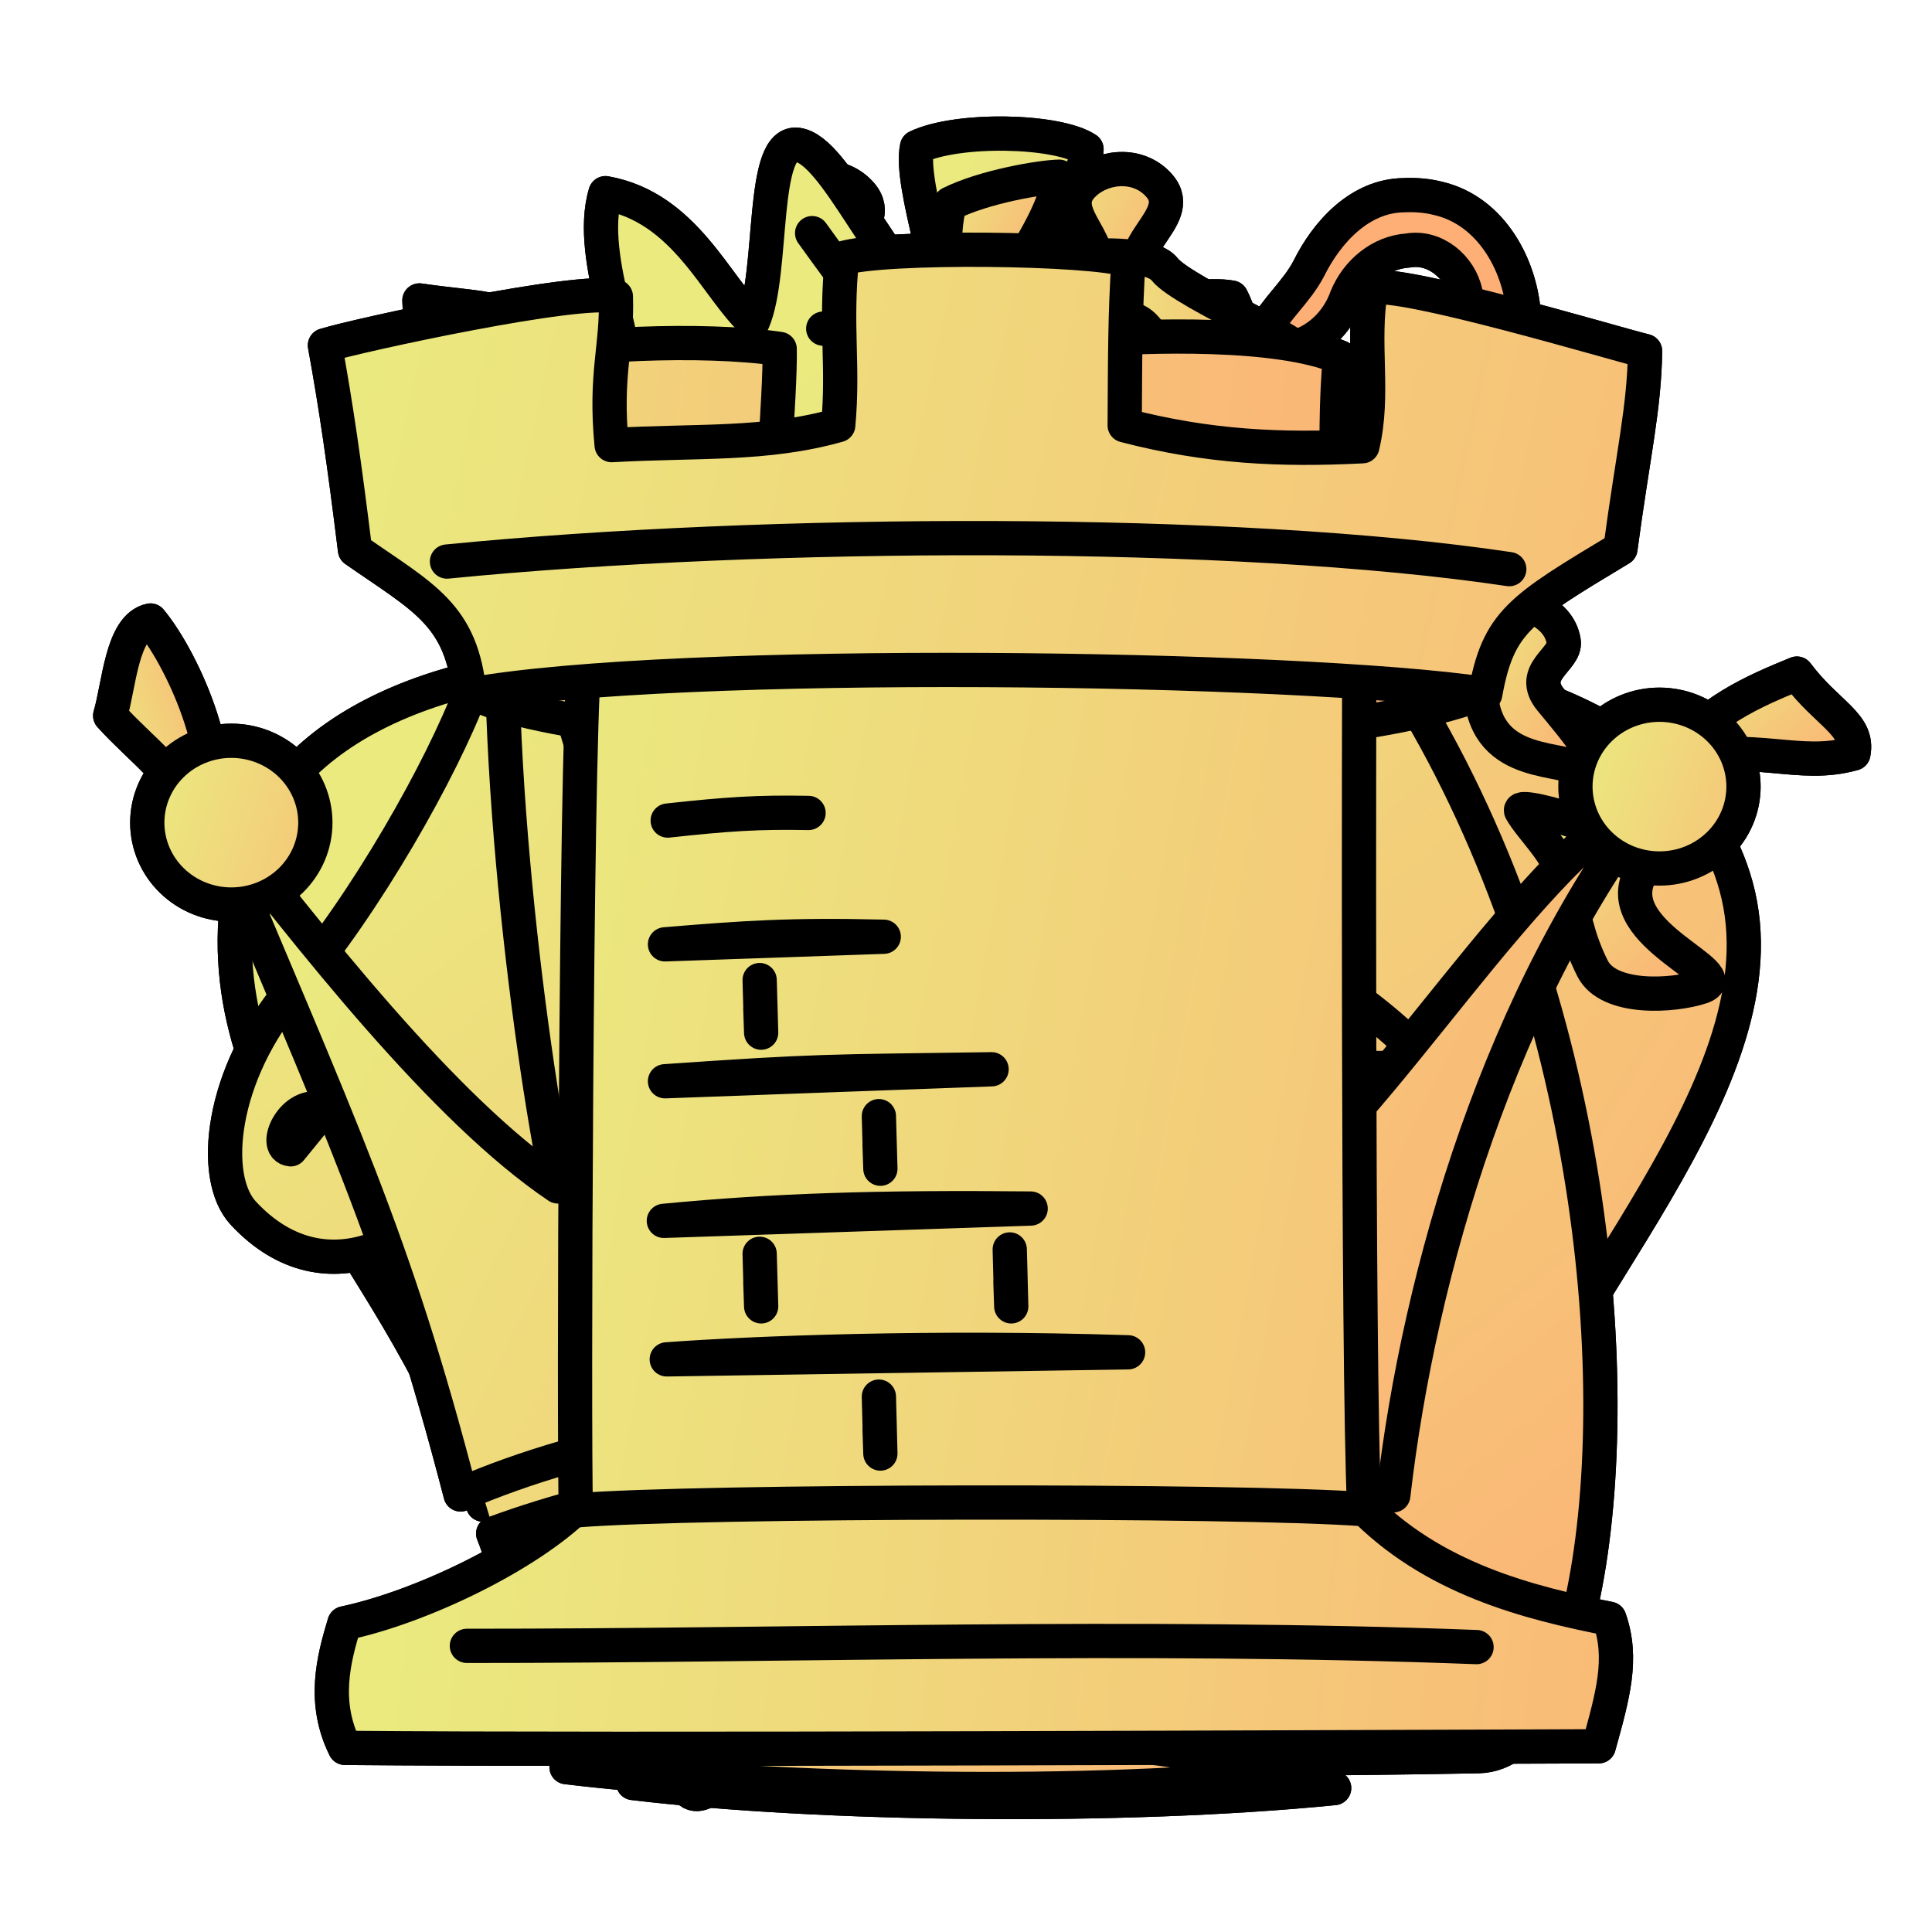 <svg xmlns="http://www.w3.org/2000/svg" width="40" height="40" viewbox="0.0 0.0 700.0 700.0">
  <g id="bb" fill="none" transform="scale(0.057 0.057)">
    <path fill-rule="evenodd" clip-rule="evenodd" d="M354.594 168.677C363.009 154.476 385.05 129.407 407.776 116.369C435.958 142.857 474.385 204.545 493.394 263.825C508.209 310.025 511.282 330.785 512.053 380.14C512.825 429.496 486.868 478.114 470.936 496.099" fill="url(#bbpaint0_linear_2_174)" />
    <path d="M354.594 168.677C363.009 154.476 385.05 129.407 407.776 116.369C435.958 142.857 474.385 204.545 493.394 263.825C508.209 310.025 511.282 330.785 512.053 380.14C512.825 429.496 486.868 478.114 470.936 496.099" stroke="black" stroke-width="12.444" stroke-linecap="round" stroke-linejoin="round" />
    <path fill-rule="evenodd" clip-rule="evenodd" d="M455.365 534.378C460.062 492.791 226.604 495.861 236.15 536.716C243.863 553.74 237.78 575.633 237.78 575.633C237.78 575.633 291.663 567.987 351.634 568.94C411.604 569.893 452.193 574.648 452.193 574.648C452.193 574.648 450.668 546.634 455.365 534.378H455.365Z" fill="url(#bbpaint1_linear_2_174)" stroke="black" stroke-width="12.444" stroke-linecap="round" stroke-linejoin="round" />
    <path fill-rule="evenodd" clip-rule="evenodd" d="M232.893 530.665C215.167 524.377 202.263 499.215 191.08 483.166C173.23 457.55 162.706 404.277 173.16 344.54C183.614 284.802 240.428 169.369 298.605 118.165C369.509 169.369 415.234 246.78 451.321 349.93C470.632 405.13 480.218 465.538 462.491 528.869C421.132 520.335 281.075 512.24 232.893 530.665V530.665Z" fill="url(#bbpaint2_linear_2_174)" stroke="black" stroke-width="12.444" stroke-linecap="round" stroke-linejoin="round" />
    <path fill-rule="evenodd" clip-rule="evenodd" d="M288.112 107.893C297.818 91.407 272.765 80.889 285.87 69.375C293.229 62.91 305.819 62.263 312.887 70.649C323.079 82.742 295.197 93.232 308.915 107.732" fill="url(#bbpaint3_linear_2_174)" />
    <path d="M288.112 107.893C297.818 91.407 272.765 80.889 285.87 69.375C293.229 62.91 305.819 62.263 312.887 70.649C323.079 82.742 295.197 93.232 308.915 107.732" stroke="black" stroke-width="12.444" stroke-linecap="round" stroke-linejoin="round" />
    <path d="M354.962 554.049C347.548 552.047 340.883 555.571 338.164 553.318C334.828 550.554 335.023 539.054 337.232 536.134C339.12 533.637 363.389 533.326 365.771 535.626C367.992 537.766 365.707 551.699 363.65 555.224" stroke="black" stroke-width="12.444" stroke-linecap="round" stroke-linejoin="round" />
    <path fill-rule="evenodd" clip-rule="evenodd" d="M312.132 271.105C303.244 272.514 298.82 282.259 299.933 290.524C299.78 297.589 302.874 306.693 297.063 312.23C289.2 314.845 280.692 311.568 272.68 310.884C266.085 310.282 258.131 307.788 252.268 312.035C247.78 317.351 253.022 325.386 258.806 327.177C270.436 332.236 284.244 329.597 295.434 335.587C299.297 339.151 298.506 345.357 299.688 350.097C303.326 378.332 303.133 407.356 311.67 434.705C313.905 440.709 317.395 449.041 324.868 449.094C330.637 447.12 329.908 439.457 330.216 434.51C329.516 403.499 320.91 373.271 319.545 342.319C319.391 339.272 319.664 335.449 323.605 335.125C337.575 331.104 353.898 335.576 366.6 327.08C371.817 324.253 376.171 313.706 367.719 312.326C352.819 310.133 337.759 316.556 322.948 313.76C318.363 312.137 318.764 305.79 318.232 301.802C317.364 292.406 320.22 282.405 316.653 273.437C315.758 271.874 313.961 270.878 312.132 271.104L312.132 271.105Z" fill="#FDAF75" stroke="black" stroke-width="12.444" stroke-linecap="round" stroke-linejoin="round" />
    <path fill-rule="evenodd" clip-rule="evenodd" d="M262.785 624.78C306.204 624.294 327.106 599.594 346.325 599.566C365.543 599.536 383.077 624.177 429.821 624.259C454.9 624.304 586.93 626.939 579.593 606.926C572.255 586.914 488.873 613.789 460.954 599.555C446.339 592.105 442.052 590.34 423.148 587.476C372.149 579.749 320.006 580.057 273.892 587.183C253.363 590.357 245.013 593.889 233.45 601.671C214.001 614.763 132.072 587.543 125.623 606.666C119.175 625.788 210.027 625.371 262.785 624.78V624.78Z" fill="url(#bbpaint4_linear_2_174)" stroke="black" stroke-width="12.444" stroke-linecap="round" stroke-linejoin="round" />
    <path fill-rule="evenodd" clip-rule="evenodd" d="M509.98 70.899C493.968 71.053 482.024 84.194 475.383 97.55C470.989 106.032 463.242 112.207 458.937 120.677C458.032 125.779 465.307 127.441 469.145 126.34C478.517 124.357 485.939 116.949 489.104 108.045C492.859 98.877 501.338 91.665 511.389 91C521.259 89.265 530.377 97.023 532.365 106.458C535.238 116.349 533.937 128.007 525.972 135.188C513.539 148.229 494.681 154.065 484.215 169.191C426.779 282.536 369.43 395.953 312.765 509.688C292.65 550.94 271.394 591.726 253.774 634.107C252.404 639.396 248.289 645.259 250.493 650.757C253.969 653.458 258.348 649.281 261.358 647.452C273.745 636.144 280.613 620.17 288.823 605.768C323.415 538.653 355.834 470.432 389.503 402.845C426.06 329.037 462.621 255.205 499.965 181.806C510.53 166.169 530.582 160.93 542.428 146.487C549.971 138.207 554.797 127.246 553.583 115.889C552.806 96.99 541.862 76.538 522.302 72.042C518.289 71.024 514.135 70.714 509.98 70.899V70.899Z" fill="#FDAF75" stroke="black" stroke-width="12.444" stroke-linecap="round" stroke-linejoin="round" />
    <path fill-rule="evenodd" clip-rule="evenodd" d="M396.454 104.865C406.16 88.379 381.107 77.862 394.212 66.347C401.571 59.882 414.16 59.236 421.23 67.622C431.421 79.714 403.539 90.205 417.258 104.704" fill="url(#bbpaint5_linear_2_174)" />
    <path d="M396.454 104.865C406.16 88.379 381.107 77.862 394.212 66.347C401.571 59.882 414.16 59.236 421.23 67.622C431.421 79.714 403.539 90.205 417.258 104.704" stroke="black" stroke-width="12.444" stroke-linecap="round" stroke-linejoin="round" />
    <defs>
      <linearGradient id="bbpaint0_linear_2_174" x1="576.817" y1="171.144" x2="436.54" y2="466.184" gradientUnits="userSpaceOnUse">
        <stop stop-color="#F24A72" />
        <stop offset="1" stop-color="#333C83" />
      </linearGradient>
      <linearGradient id="bbpaint1_linear_2_174" x1="165.122" y1="346.899" x2="657.828" y2="557.928" gradientUnits="userSpaceOnUse">
        <stop stop-color="#F24A72" />
        <stop offset="1" stop-color="#333C83" />
      </linearGradient>
      <linearGradient id="bbpaint2_linear_2_174" x1="165.122" y1="346.899" x2="657.828" y2="557.928" gradientUnits="userSpaceOnUse">
        <stop stop-color="#F24A72" />
        <stop offset="1" stop-color="#333C83" />
      </linearGradient>
      <linearGradient id="bbpaint3_linear_2_174" x1="265.345" y1="70.125" x2="323.114" y2="99.916" gradientUnits="userSpaceOnUse">
        <stop stop-color="#F24A72" />
        <stop offset="1" stop-color="#333C83" />
      </linearGradient>
      <linearGradient id="bbpaint4_linear_2_174" x1="121.409" y1="489.704" x2="625.941" y2="672.858" gradientUnits="userSpaceOnUse">
        <stop stop-color="#F24A72" />
        <stop offset="1" stop-color="#333C83" />
      </linearGradient>
      <linearGradient id="bbpaint5_linear_2_174" x1="373.687" y1="67.098" x2="431.455" y2="96.888" gradientUnits="userSpaceOnUse">
        <stop stop-color="#F24A72" />
        <stop offset="1" stop-color="#333C83" />
      </linearGradient>
    </defs>
  </g>
  <g id="bk" fill="none" transform="scale(0.057 0.057)">
    <path fill-rule="evenodd" clip-rule="evenodd" d="M240.05 476.377C258.088 450.314 234.566 378.502 240.064 345.67C248.987 292.386 319 256.622 328.345 287.515C339.431 324.161 294.425 327.619 281.903 358.209C270.401 386.307 272.862 433.252 295.254 461.506" fill="url(#bkpaint0_linear_2_206)" />
    <path d="M240.05 476.377C258.088 450.314 234.566 378.502 240.064 345.67C248.987 292.386 319 256.622 328.345 287.515C339.431 324.161 294.425 327.619 281.903 358.209C270.401 386.307 272.862 433.252 295.254 461.506" stroke="black" stroke-width="12.444" stroke-linecap="round" stroke-linejoin="round" />
    <path fill-rule="evenodd" clip-rule="evenodd" d="M472.026 480.135C453.988 454.071 477.511 382.26 472.012 349.428C463.089 296.144 393.075 260.38 383.73 291.272C372.645 327.918 417.651 331.377 430.173 361.967C441.675 390.065 439.214 437.009 416.822 465.264" fill="url(#bkpaint1_linear_2_206)" />
    <path d="M472.026 480.135C453.988 454.071 477.511 382.26 472.012 349.428C463.089 296.144 393.075 260.38 383.73 291.272C372.645 327.918 417.651 331.377 430.173 361.967C441.675 390.065 439.214 437.009 416.822 465.264" stroke="black" stroke-width="12.444" stroke-linecap="round" stroke-linejoin="round" />
    <path fill-rule="evenodd" clip-rule="evenodd" d="M327.614 224.089C331.702 212.423 342.317 168.926 338.437 156.112C321.082 154.738 284.821 170.658 261.319 165.558C254.7 153.591 250.567 127.84 260.074 113.705C281.351 107.231 328.31 118.581 341.29 120.32C345.891 107.212 330.016 67.713 333.091 53.41C347.675 46.439 383.891 47.128 394.655 54.214C394.107 69.236 372.181 105.723 371.649 118.197C386.259 117.448 431.767 105.072 447.302 108.095C454.003 121.091 455.458 144.312 444.647 159.153C428.084 164.67 384.233 152.207 365.961 155.832C358.261 171.362 370.232 211.461 373.177 223.191" fill="url(#bkpaint2_linear_2_206)" />
    <path d="M327.614 224.089C331.702 212.423 342.317 168.926 338.437 156.112C321.082 154.738 284.821 170.658 261.319 165.558C254.7 153.591 250.567 127.84 260.074 113.705C281.351 107.231 328.31 118.581 341.29 120.32C345.891 107.212 330.016 67.713 333.091 53.41C347.675 46.439 383.891 47.128 394.655 54.214C394.107 69.236 372.181 105.723 371.649 118.197C386.259 117.448 431.767 105.072 447.302 108.095C454.003 121.091 455.458 144.312 444.647 159.153C428.084 164.67 384.233 152.207 365.961 155.832C358.261 171.362 370.232 211.461 373.177 223.191" stroke="black" stroke-width="12.444" stroke-linecap="round" stroke-linejoin="round" />
    <path fill-rule="evenodd" clip-rule="evenodd" d="M333.208 289.203C313.97 272.544 305.493 272.406 309.227 230.709C312.416 195.102 391.871 196.938 393.72 229.161C396.039 269.564 382.606 272.589 373.264 292.153" fill="url(#bkpaint3_linear_2_206)" />
    <path d="M333.208 289.203C313.97 272.544 305.493 272.406 309.227 230.709C312.416 195.102 391.871 196.938 393.72 229.161C396.039 269.564 382.606 272.589 373.264 292.153" stroke="black" stroke-width="12.444" stroke-linecap="round" stroke-linejoin="round" />
    <path fill-rule="evenodd" clip-rule="evenodd" d="M226.304 645.789L176.546 493.155L543.06 491.547L484.812 650.466L226.304 645.789Z" fill="url(#bkpaint4_linear_2_206)" />
    <path fill-rule="evenodd" clip-rule="evenodd" d="M516.022 557.752C443.162 520.407 277.136 518.653 198.995 559.211C209.941 593.801 214.32 632.301 214.32 632.301C285.616 610.162 430.443 609.278 500.443 635.523C500.443 635.523 507.661 583.661 516.022 557.751L516.022 557.752Z" fill="url(#bkpaint5_linear_2_206)" stroke="black" stroke-width="12.444" stroke-linecap="round" stroke-linejoin="round" />
    <path fill-rule="evenodd" clip-rule="evenodd" d="M446.08 446.469C423.711 434.376 376.725 404.826 351.219 403.772C331.723 402.966 291.481 429.034 270.789 445.059C181.131 404.252 182.203 326.143 244.928 311.816C255.143 309.482 285.551 312.177 305.643 311.257C299.245 293.589 292.271 281.061 298.885 257.542C284.708 248.417 265.839 241.874 244.344 240.601C237.862 240.215 231.368 240.061 224.875 240.139C161.719 240.917 96.191 263.889 86.893 322C73.321 406.815 148.408 456.801 175.438 546.51C261.232 497.582 459.066 500.698 541.26 542.986C563.075 473.638 650.033 392.595 630.583 321.903C612.572 256.437 525.006 237.28 467.226 240.552C443.808 241.879 421.327 249.46 404.445 259.875C407.713 278.519 401.088 293.763 395.597 309.871C422.31 309.883 469.177 303.671 487.57 314.076C528.193 337.057 531.29 419.774 446.08 446.469V446.469Z" fill="url(#bkpaint6_linear_2_206)" stroke="black" stroke-width="12.444" stroke-linecap="round" stroke-linejoin="round" />
    <path fill-rule="evenodd" clip-rule="evenodd" d="M271.046 445.3C300.598 424.55 314.6 383.341 313.419 350.072C311.715 302.102 286.057 293.741 300.71 251.75C310.645 223.278 393.392 221.814 402.738 252.707C413.824 289.353 385.36 312.168 389.797 349.264C394.973 392.54 395.294 421.227 446.026 447.71" fill="url(#bkpaint7_linear_2_206)" />
    <path d="M271.046 445.3C300.598 424.55 314.6 383.341 313.419 350.072C311.715 302.102 286.057 293.741 300.71 251.75C310.645 223.278 393.392 221.814 402.738 252.707C413.824 289.353 385.36 312.168 389.797 349.264C394.973 392.54 395.294 421.227 446.026 447.71" stroke="black" stroke-width="12.444" stroke-linecap="round" stroke-linejoin="round" />
    <path fill-rule="evenodd" clip-rule="evenodd" d="M229.982 647.638C298.321 655.793 407.48 657.131 484.601 649.474C431.247 627.712 285.058 627.947 229.982 647.638Z" fill="url(#bkpaint8_linear_2_206)" stroke="black" stroke-width="12.444" stroke-linecap="round" stroke-linejoin="round" />
    <path fill-rule="evenodd" clip-rule="evenodd" d="M368.372 573.249C368.372 576.571 366.987 579.757 364.521 582.106C362.054 584.455 358.709 585.774 355.221 585.774C351.733 585.774 348.388 584.455 345.922 582.106C343.456 579.757 342.07 576.571 342.07 573.249C342.07 569.928 343.456 566.742 345.922 564.393C348.388 562.044 351.733 560.725 355.221 560.725C358.709 560.725 362.054 562.044 364.521 564.393C366.987 566.742 368.372 569.928 368.372 573.249Z" fill="#FDAF75" stroke="black" stroke-width="12.444" stroke-linecap="round" stroke-linejoin="round" />
    <path fill-rule="evenodd" clip-rule="evenodd" d="M292.536 579.555C292.98 582.006 291.882 584.633 289.483 586.858C287.085 589.083 283.582 590.723 279.746 591.417C275.91 592.112 272.055 591.805 269.029 590.562C266.002 589.32 264.053 587.245 263.609 584.794C263.165 582.342 264.263 579.715 266.661 577.49C269.06 575.266 272.562 573.626 276.398 572.931C280.234 572.236 284.089 572.544 287.116 573.786C290.142 575.028 292.092 577.103 292.536 579.555Z" fill="#FDAF75" stroke="black" stroke-width="12.444" stroke-linecap="round" stroke-linejoin="round" />
    <path fill-rule="evenodd" clip-rule="evenodd" d="M444.814 584.464C444.415 586.923 442.542 589.04 439.608 590.348C436.673 591.657 432.918 592.05 429.167 591.441C425.417 590.832 421.978 589.272 419.608 587.102C417.238 584.933 416.131 582.333 416.53 579.874C416.929 577.415 418.802 575.298 421.736 573.989C424.671 572.681 428.426 572.288 432.177 572.896C435.927 573.505 439.366 575.066 441.736 577.235C444.106 579.404 445.213 582.005 444.814 584.464Z" fill="#FDAF75" stroke="black" stroke-width="12.444" stroke-linecap="round" stroke-linejoin="round" />
    <defs>
      <linearGradient id="bkpaint0_linear_2_206" x1="246.987" y1="332.15" x2="302.215" y2="405.39" gradientUnits="userSpaceOnUse">
        <stop stop-color="#F24A72" />
        <stop offset="1" stop-color="#333C83" />
      </linearGradient>
      <linearGradient id="bkpaint1_linear_2_206" x1="400.786" y1="348.87" x2="479.089" y2="411.092" gradientUnits="userSpaceOnUse">
        <stop stop-color="#F24A72" />
        <stop offset="1" stop-color="#333C83" />
      </linearGradient>
      <linearGradient id="bkpaint2_linear_2_206" x1="310.487" y1="124.641" x2="466.549" y2="223.159" gradientUnits="userSpaceOnUse">
        <stop stop-color="#F24A72" />
        <stop offset="1" stop-color="#333C83" />
      </linearGradient>
      <linearGradient id="bkpaint3_linear_2_206" x1="302.143" y1="248.325" x2="400.207" y2="248.325" gradientUnits="userSpaceOnUse">
        <stop stop-color="#F24A72" />
        <stop offset="1" stop-color="#333C83" />
      </linearGradient>
      <linearGradient id="bkpaint4_linear_2_206" x1="116.637" y1="333.401" x2="647.398" y2="650.466" gradientUnits="userSpaceOnUse">
        <stop stop-color="#F24A72" />
        <stop offset="1" stop-color="#333C83" />
      </linearGradient>
      <linearGradient id="bkpaint5_linear_2_206" x1="116.637" y1="333.401" x2="647.398" y2="650.466" gradientUnits="userSpaceOnUse">
        <stop stop-color="#F24A72" />
        <stop offset="1" stop-color="#333C83" />
      </linearGradient>
      <linearGradient id="bkpaint6_linear_2_206" x1="116.637" y1="333.401" x2="647.398" y2="650.466" gradientUnits="userSpaceOnUse">
        <stop stop-color="#F24A72" />
        <stop offset="1" stop-color="#333C83" />
      </linearGradient>
      <linearGradient id="bkpaint7_linear_2_206" x1="116.637" y1="333.401" x2="647.398" y2="650.466" gradientUnits="userSpaceOnUse">
        <stop stop-color="#F24A72" />
        <stop offset="1" stop-color="#333C83" />
      </linearGradient>
      <linearGradient id="bkpaint8_linear_2_206" x1="187.873" y1="602.729" x2="508.271" y2="668.384" gradientUnits="userSpaceOnUse">
        <stop stop-color="#F24A72" />
        <stop offset="1" stop-color="#333C83" />
      </linearGradient>
    </defs>
  </g>
  <g id="bn" fill="none" transform="scale(0.057 0.057)">
    <path fill-rule="evenodd" clip-rule="evenodd" d="M411.126 312.517C411.292 372.012 342.505 423.47 274.66 397.555C264.269 393.587 169.996 479.068 154.887 467.373C142.967 458.146 168.093 420.108 166.266 424.967C157.569 448.098 119.174 473.846 88.34 440.61C76.282 427.613 80.011 390.228 105.983 359.773C133.032 328.055 160.497 279.213 171.128 251.043C192.51 194.381 184.12 193.145 225.098 141.76C232.797 132.108 212.586 94.631 219.932 70.168C248.948 75.343 260.135 104.516 273.478 116.759C281.256 98.753 276.03 50.368 289.858 52.622C303.684 54.877 319.59 96.794 342.4 115.204C615.604 199.278 613.371 636.473 537.017 637.89C442.772 639.638 329.941 639.243 235.157 637.733C212.191 637.367 201.56 607.654 205.988 589.899C227.109 505.216 316.303 445.943 359.995 416.568C404.87 386.398 413.087 356.75 411.126 312.517Z" fill="url(#bnpaint0_linear_2_236)" stroke="black" stroke-width="12.444" stroke-linecap="round" stroke-linejoin="round" />
    <path d="M294.988 84.68C318.439 117.44 326.908 124.066 299.022 119.366M268.338 228.744C245.726 224.57 225.899 231.138 209.525 247.434L268.338 228.744ZM231.885 253.402C240.008 261.678 250.345 262.023 252.048 247.96L231.885 253.402ZM117.266 403.114C106.49 399.392 98.695 416.754 105.57 417.462L117.266 403.114ZM246.459 368.903L253.839 378.073L246.459 368.903ZM411.252 287.184L411.478 267.803L411.252 287.184ZM253.462 126.506L245.596 130.612L253.462 126.506Z" stroke="black" stroke-width="12.444" stroke-linecap="round" stroke-linejoin="round" />
    <path fill-rule="evenodd" clip-rule="evenodd" d="M353.457 101.987C420.791 121.73 409.433 107.48 423.635 130.606C431.591 143.562 442.615 126.19 468.859 127.833C483.033 128.721 429.971 106.661 423.049 97.84C413.441 85.594 343.577 99.091 353.457 101.987V101.987Z" fill="url(#bnpaint1_linear_2_236)" stroke="black" stroke-width="12.444" stroke-linecap="round" stroke-linejoin="round" />
    <path fill-rule="evenodd" clip-rule="evenodd" d="M450.762 155.34C471.912 171.418 487.403 155.087 486.568 182.986C485.994 202.143 511.85 189.344 524.407 197.335C535.975 204.696 547.577 175.001 540.219 175.001C529.15 175.001 510.352 180.194 513.754 167.694C521.219 140.255 444.688 150.722 450.762 155.34V155.34Z" fill="url(#bnpaint2_linear_2_236)" stroke="black" stroke-width="12.444" stroke-linecap="round" stroke-linejoin="round" />
    <path fill-rule="evenodd" clip-rule="evenodd" d="M512.97 216.001C517.086 217.441 539.507 232.622 538.469 239.84C533.115 277.076 560.57 274.661 572.386 278.598C588.944 284.114 571.615 264.346 563.26 254.183C554.906 244.019 568.969 239.469 567.984 233.022C564.521 210.345 510.82 215.249 512.97 216.001V216.001Z" fill="url(#bnpaint3_linear_2_236)" stroke="black" stroke-width="12.444" stroke-linecap="round" stroke-linejoin="round" />
    <path fill-rule="evenodd" clip-rule="evenodd" d="M552.526 294.503C556.46 301.363 565.684 309.133 568.608 319.894C571.532 330.655 572.633 340.249 578.481 351.808C584.329 363.366 607.86 361.859 618.006 358.467C631.678 353.896 584.954 339.701 595.482 318.06C602.145 304.363 550.402 290.801 552.525 294.503H552.526Z" fill="url(#bnpaint4_linear_2_236)" stroke="black" stroke-width="12.444" stroke-linecap="round" stroke-linejoin="round" />
    <path d="M340.781 567.39L320.73 615.217" stroke="black" stroke-width="12.444" stroke-linecap="round" stroke-linejoin="round" />
    <defs>
      <linearGradient id="bnpaint0_linear_2_236" x1="206.614" y1="202.176" x2="585.829" y2="667.588" gradientUnits="userSpaceOnUse">
        <stop stop-color="#F24A72" />
        <stop offset="1" stop-color="#333C83" />
      </linearGradient>
      <linearGradient id="bnpaint1_linear_2_236" x1="387.172" y1="121.26" x2="489.886" y2="122.491" gradientUnits="userSpaceOnUse">
        <stop stop-color="#F24A72" />
        <stop offset="1" stop-color="#333C83" />
      </linearGradient>
      <linearGradient id="bnpaint2_linear_2_236" x1="465.64" y1="166.259" x2="548.747" y2="183.78" gradientUnits="userSpaceOnUse">
        <stop stop-color="#F24A72" />
        <stop offset="1" stop-color="#333C83" />
      </linearGradient>
      <linearGradient id="bnpaint3_linear_2_236" x1="521.915" y1="235.921" x2="578.009" y2="274.104" gradientUnits="userSpaceOnUse">
        <stop stop-color="#F24A72" />
        <stop offset="1" stop-color="#333C83" />
      </linearGradient>
      <linearGradient id="bnpaint4_linear_2_236" x1="548.56" y1="297.335" x2="612.209" y2="365.263" gradientUnits="userSpaceOnUse">
        <stop stop-color="#F24A72" />
        <stop offset="1" stop-color="#333C83" />
      </linearGradient>
    </defs>
  </g>
  <g id="bp" fill="none" transform="scale(0.057 0.057)">
    <path fill-rule="evenodd" clip-rule="evenodd" d="M451.071 237.385C451.071 260.158 441.04 281.999 423.185 298.102C405.33 314.205 381.113 323.252 355.862 323.252C330.611 323.252 306.394 314.205 288.539 298.102C270.684 281.999 260.653 260.158 260.653 237.385C260.653 214.612 270.684 192.771 288.539 176.668C306.394 160.565 330.611 151.518 355.862 151.518C381.113 151.518 405.33 160.565 423.185 176.668C441.04 192.771 451.071 214.612 451.071 237.385V237.385Z" fill="url(#bppaint0_linear_2_253)" stroke="black" stroke-width="12.445" stroke-linecap="round" stroke-linejoin="round" />
    <path fill-rule="evenodd" clip-rule="evenodd" d="M324.657 363.23C325.8 495.588 257.198 535.195 225.128 557.866C198.534 576.665 205.323 621.91 240.61 624.219C262.476 625.65 455.753 626.055 478.339 623.563C518.301 619.153 519.441 571.685 493.651 555.655C452.733 530.219 387.725 501.569 385.931 363.473C385.588 337.564 324.454 340.133 324.657 363.231V363.23Z" fill="url(#bppaint1_linear_2_253)" stroke="black" stroke-width="12.444" stroke-linecap="round" stroke-linejoin="round" />
    <path fill-rule="evenodd" clip-rule="evenodd" d="M280.274 336.572C222.567 351.401 202.411 387.92 202.411 387.92H520.403C520.403 387.92 486.623 347.604 434.828 336.054C368.53 321.271 334.36 322.674 280.274 336.572V336.572Z" fill="url(#bppaint2_linear_2_253)" stroke="black" stroke-width="12.444" stroke-linecap="round" stroke-linejoin="round" />
    <path d="M279.316 555.081H425.463" stroke="black" stroke-width="12.444" stroke-linecap="round" stroke-linejoin="round" />
    <defs>
      <linearGradient id="bppaint0_linear_2_253" x1="256.764" y1="211.459" x2="565.117" y2="329.046" gradientUnits="userSpaceOnUse">
        <stop stop-color="#F24A72" />
        <stop offset="1" stop-color="#333C83" />
      </linearGradient>
      <linearGradient id="bppaint1_linear_2_253" x1="249.101" y1="485.164" x2="617.591" y2="594.921" gradientUnits="userSpaceOnUse">
        <stop stop-color="#F24A72" />
        <stop offset="1" stop-color="#333C83" />
      </linearGradient>
      <linearGradient id="bppaint2_linear_2_253" x1="229.634" y1="356.732" x2="686.507" y2="436.137" gradientUnits="userSpaceOnUse">
        <stop stop-color="#F24A72" />
        <stop offset="1" stop-color="#333C83" />
      </linearGradient>
    </defs>
  </g>
  <g id="bq" fill="none" transform="scale(0.057 0.057)">
    <path fill-rule="evenodd" clip-rule="evenodd" d="M205.282 641.581L166.1 512.305L503.475 513.33L464.96 645.304L205.282 641.581Z" fill="url(#bqpaint0_linear_2_278)" />
    <path fill-rule="evenodd" clip-rule="evenodd" d="M492.11 557.107C397.065 523.142 271.683 522.944 179.137 557.026C188.925 580.771 191.518 629.358 191.518 629.358C269.855 607.445 403.038 608.111 480.762 632.615C480.762 632.615 482.559 580.732 492.11 557.107Z" fill="url(#bqpaint1_linear_2_278)" stroke="black" stroke-width="12.444" stroke-linecap="round" stroke-linejoin="round" />
    <path fill-rule="evenodd" clip-rule="evenodd" d="M167.303 542.823C262.075 501.845 410.421 501.196 506.085 543.142C515.517 461.448 545.246 360.601 601.505 288.265C558.846 304.958 496.91 411.826 460.902 431.966C432.666 372.65 488.548 218.696 510.274 186.088C473.797 208.036 396.604 343.989 373.798 407.587C340.925 334.13 348.619 196.746 347.833 139.17C323.103 193.267 290.652 317.571 287.331 405.414C224.181 358.076 201.896 230.204 185.053 179.543C175.779 252.497 191.963 379.566 202.648 430.942C161.588 403.258 113.64 342.337 73.84 290.705C124.442 411.707 142.757 448.355 167.303 542.824V542.823ZM332.705 544.275C317.928 544.199 326.027 555.658 323.124 560.698C316.483 564.547 294.933 557.717 301.87 571.851C306.784 581.864 314.132 577.15 322.385 580.376C326.489 586.028 319.552 603.216 334.08 602.856C346.079 602.558 339.539 585.41 342.104 580.789C349.358 576.049 358.874 582.473 363.675 570.327C367.32 561.105 349.277 564.526 342.151 560.555C339.167 556.097 348.078 544.355 332.705 544.275V544.275ZM205.779 641.879C274.864 650.123 386.785 653.048 464.746 645.307C420.749 625.644 262.61 625.809 205.779 641.879Z" fill="url(#bqpaint2_linear_2_278)" stroke="black" stroke-width="12.444" stroke-linecap="round" stroke-linejoin="round" />
    <path fill-rule="evenodd" clip-rule="evenodd" d="M384.704 64.181C378.046 64.327 357.526 67.774 345.195 73.925C341.454 83.344 343.396 110.952 345.297 133.534C357.107 114.579 383.203 82.003 384.704 64.181Z" fill="url(#bqpaint3_linear_2_278)" stroke="black" stroke-width="12.444" stroke-linecap="round" stroke-linejoin="round" />
    <path fill-rule="evenodd" clip-rule="evenodd" d="M376.146 141.24C376.146 149.129 372.93 156.694 367.205 162.272C361.48 167.85 353.715 170.983 345.619 170.983C337.523 170.983 329.759 167.85 324.034 162.272C318.309 156.694 315.093 149.129 315.093 141.24C315.093 137.334 315.882 133.466 317.416 129.858C318.951 126.249 321.199 122.97 324.034 120.208C326.868 117.446 330.234 115.255 333.937 113.761C337.641 112.266 341.61 111.497 345.619 111.497C349.628 111.497 353.598 112.266 357.301 113.761C361.005 115.255 364.37 117.446 367.205 120.208C370.039 122.97 372.288 126.249 373.822 129.858C375.356 133.466 376.146 137.334 376.146 141.24V141.24Z" fill="url(#bqpaint4_linear_2_278)" stroke="black" stroke-width="12.444" stroke-linecap="round" stroke-linejoin="round" />
    <path fill-rule="evenodd" clip-rule="evenodd" d="M571.59 160.226C567.921 155.829 570.26 147.782 540.477 131.406L502.478 178.873C523.796 172.223 557.516 162.181 571.591 160.226H571.59Z" fill="url(#bqpaint5_linear_2_278)" stroke="black" stroke-width="12.444" stroke-linecap="round" stroke-linejoin="round" />
    <path fill-rule="evenodd" clip-rule="evenodd" d="M537.923 187.907C537.923 195.795 534.707 203.361 528.982 208.938C523.257 214.516 515.493 217.65 507.397 217.65C499.3 217.65 491.536 214.516 485.811 208.938C480.086 203.361 476.87 195.795 476.87 187.907C476.87 184.001 477.66 180.133 479.194 176.524C480.728 172.916 482.976 169.637 485.811 166.875C488.646 164.113 492.011 161.922 495.715 160.427C499.418 158.933 503.388 158.163 507.397 158.163C511.405 158.163 515.375 158.933 519.079 160.427C522.782 161.922 526.147 164.113 528.982 166.875C531.817 169.637 534.065 172.916 535.599 176.524C537.133 180.133 537.923 184.001 537.923 187.907V187.907Z" fill="url(#bqpaint6_linear_2_278)" stroke="black" stroke-width="12.444" stroke-linecap="round" stroke-linejoin="round" />
    <path fill-rule="evenodd" clip-rule="evenodd" d="M673.214 273.693C675.294 262.939 663.748 259.485 652.672 244.663C637.244 250.98 619.37 258.515 606.778 276.18C638.564 269.625 653.013 279.337 673.214 273.693Z" fill="url(#bqpaint7_linear_2_278)" stroke="black" stroke-width="12.444" stroke-linecap="round" stroke-linejoin="round" />
    <path fill-rule="evenodd" clip-rule="evenodd" d="M633.29 285.718C633.29 293.606 630.074 301.172 624.349 306.749C618.624 312.327 610.86 315.461 602.764 315.461C594.668 315.461 586.903 312.327 581.178 306.749C575.453 301.172 572.237 293.606 572.237 285.718C572.237 281.812 573.027 277.944 574.561 274.335C576.095 270.727 578.344 267.448 581.178 264.686C584.013 261.924 587.378 259.733 591.082 258.238C594.785 256.744 598.755 255.974 602.764 255.974C606.773 255.974 610.742 256.744 614.446 258.238C618.149 259.733 621.515 261.924 624.349 264.686C627.184 267.448 629.432 270.727 630.967 274.335C632.501 277.944 633.29 281.812 633.29 285.718V285.718Z" fill="url(#bqpaint8_linear_2_278)" stroke="black" stroke-width="12.444" stroke-linecap="round" stroke-linejoin="round" />
    <path fill-rule="evenodd" clip-rule="evenodd" d="M191.815 120.181C183.602 110.994 174.01 112.312 152.345 109.13C153.101 135.361 168.759 142.679 178.074 163.088C189.885 144.134 187.981 143.447 191.815 120.181V120.181Z" fill="url(#bqpaint9_linear_2_278)" stroke="black" stroke-width="12.444" stroke-linecap="round" stroke-linejoin="round" />
    <path fill-rule="evenodd" clip-rule="evenodd" d="M212.034 181.685C212.034 189.573 208.818 197.138 203.093 202.716C197.369 208.294 189.604 211.428 181.508 211.428C173.412 211.428 165.647 208.294 159.922 202.716C154.198 197.138 150.981 189.573 150.981 181.685C150.981 177.779 151.771 173.911 153.305 170.302C154.839 166.694 157.088 163.415 159.922 160.653C162.757 157.891 166.122 155.7 169.826 154.205C173.53 152.71 177.499 151.941 181.508 151.941C185.517 151.941 189.486 152.71 193.19 154.205C196.894 155.7 200.259 157.891 203.093 160.653C205.928 163.415 208.177 166.694 209.711 170.302C211.245 173.911 212.034 177.779 212.034 181.685V181.685Z" fill="url(#bqpaint10_linear_2_278)" stroke="black" stroke-width="12.444" stroke-linecap="round" stroke-linejoin="round" />
    <path fill-rule="evenodd" clip-rule="evenodd" d="M54.649 225.386C44.19 227.564 43.305 248.962 40.023 259.94C51.734 272.847 63.642 280.201 73.872 300.166C84.811 280.696 67.059 240.327 54.649 225.386V225.386Z" fill="url(#bqpaint11_linear_2_278)" stroke="black" stroke-width="12.444" stroke-linecap="round" stroke-linejoin="round" />
    <path fill-rule="evenodd" clip-rule="evenodd" d="M114.546 298.807C114.546 306.695 111.329 314.261 105.605 319.839C99.88 325.417 92.115 328.55 84.019 328.55C75.923 328.55 68.159 325.417 62.434 319.839C56.709 314.261 53.493 306.695 53.493 298.807C53.493 294.901 54.282 291.033 55.816 287.425C57.35 283.816 59.599 280.537 62.434 277.775C65.268 275.013 68.633 272.822 72.337 271.328C76.041 269.833 80.01 269.064 84.019 269.064C88.028 269.064 91.998 269.833 95.701 271.328C99.405 272.822 102.77 275.013 105.605 277.775C108.439 280.537 110.688 283.816 112.222 287.425C113.756 291.033 114.546 294.901 114.546 298.807V298.807Z" fill="url(#bqpaint12_linear_2_278)" stroke="black" stroke-width="12.444" stroke-linecap="round" stroke-linejoin="round" />
    <defs>
      <linearGradient id="bqpaint0_linear_2_278" x1="135.025" y1="295.976" x2="607.727" y2="530.605" gradientUnits="userSpaceOnUse">
        <stop stop-color="#F24A72" />
        <stop offset="1" stop-color="#333C83" />
      </linearGradient>
      <linearGradient id="bqpaint1_linear_2_278" x1="135.025" y1="295.976" x2="607.727" y2="530.606" gradientUnits="userSpaceOnUse">
        <stop stop-color="#F24A72" />
        <stop offset="1" stop-color="#333C83" />
      </linearGradient>
      <linearGradient id="bqpaint2_linear_2_278" x1="135.025" y1="295.976" x2="607.728" y2="530.605" gradientUnits="userSpaceOnUse">
        <stop stop-color="#F24A72" />
        <stop offset="1" stop-color="#333C83" />
      </linearGradient>
      <linearGradient id="bqpaint3_linear_2_278" x1="331.342" y1="80.525" x2="381.76" y2="103.44" gradientUnits="userSpaceOnUse">
        <stop stop-color="#F24A72" />
        <stop offset="1" stop-color="#333C83" />
      </linearGradient>
      <linearGradient id="bqpaint4_linear_2_278" x1="308.871" y1="141.24" x2="412.183" y2="177.206" gradientUnits="userSpaceOnUse">
        <stop stop-color="#F24A72" />
        <stop offset="1" stop-color="#333C83" />
      </linearGradient>
      <linearGradient id="bqpaint5_linear_2_278" x1="521.004" y1="133.14" x2="568.646" y2="177.138" gradientUnits="userSpaceOnUse">
        <stop stop-color="#F24A72" />
        <stop offset="1" stop-color="#333C83" />
      </linearGradient>
      <linearGradient id="bqpaint6_linear_2_278" x1="470.648" y1="187.907" x2="568.775" y2="223.873" gradientUnits="userSpaceOnUse">
        <stop stop-color="#F24A72" />
        <stop offset="1" stop-color="#333C83" />
      </linearGradient>
      <linearGradient id="bqpaint7_linear_2_278" x1="626.221" y1="229.257" x2="669.598" y2="282.403" gradientUnits="userSpaceOnUse">
        <stop stop-color="#F24A72" />
        <stop offset="1" stop-color="#333C83" />
      </linearGradient>
      <linearGradient id="bqpaint8_linear_2_278" x1="566.015" y1="285.718" x2="671.92" y2="321.684" gradientUnits="userSpaceOnUse">
        <stop stop-color="#F24A72" />
        <stop offset="1" stop-color="#333C83" />
      </linearGradient>
      <linearGradient id="bqpaint9_linear_2_278" x1="146.123" y1="136.109" x2="198.038" y2="136.109" gradientUnits="userSpaceOnUse">
        <stop stop-color="#F24A72" />
        <stop offset="1" stop-color="#333C83" />
      </linearGradient>
      <linearGradient id="bqpaint10_linear_2_278" x1="144.76" y1="181.684" x2="261.035" y2="208.907" gradientUnits="userSpaceOnUse">
        <stop stop-color="#F24A72" />
        <stop offset="1" stop-color="#333C83" />
      </linearGradient>
      <linearGradient id="bqpaint11_linear_2_278" x1="33.801" y1="262.776" x2="83.511" y2="245.36" gradientUnits="userSpaceOnUse">
        <stop stop-color="#F24A72" />
        <stop offset="1" stop-color="#333C83" />
      </linearGradient>
      <linearGradient id="bqpaint12_linear_2_278" x1="47.271" y1="298.807" x2="160.954" y2="334.773" gradientUnits="userSpaceOnUse">
        <stop stop-color="#F24A72" />
        <stop offset="1" stop-color="#333C83" />
      </linearGradient>
    </defs>
  </g>
  <g id="br" fill="none" transform="scale(0.057 0.057)">
    <path fill-rule="evenodd" clip-rule="evenodd" d="M171.347 251.498C171.347 251.498 173.874 160.317 185.078 130.005C208.488 124.951 254.573 122.567 283.2 126.745C283.52 145.289 278.974 184.293 281.962 202.123C307.975 200.891 360.673 204.05 394.208 200.279C394.955 178.525 388.554 147.725 394.903 123.474C416.189 121.875 464.31 120.183 486.717 129.811C483.73 160.837 487.155 203.49 487.155 203.49L545.902 205.523L537.154 252.19C463.807 279.683 217.231 275.601 171.347 251.498V251.498Z" fill="url(#brpaint0_linear_2_307)" stroke="black" stroke-width="12.444" stroke-linecap="round" stroke-linejoin="round" />
    <path fill-rule="evenodd" clip-rule="evenodd" d="M210.558 546.37C191.9 565 152.913 583.747 125.113 589.632C121.081 602.941 117.115 618.33 125.3 634.878C224.387 635.777 486.026 634.626 580.701 634.297C585.81 615.84 589.673 602.488 584.565 587.981C555.414 582.209 520.209 573.495 494.148 546.373" fill="url(#brpaint1_linear_2_307)" />
    <path d="M210.558 546.37C191.9 565 152.913 583.747 125.113 589.632C121.081 602.941 117.115 618.33 125.3 634.878C224.387 635.777 486.026 634.626 580.701 634.297C585.81 615.84 589.673 602.488 584.565 587.981C555.414 582.209 520.209 573.495 494.148 546.373" stroke="black" stroke-width="12.444" stroke-linecap="round" stroke-linejoin="round" />
    <path d="M169.587 597.818C285.833 597.874 411.993 593.53 536.319 598.269" stroke="black" stroke-width="12.444" stroke-linecap="round" stroke-linejoin="round" />
    <path fill-rule="evenodd" clip-rule="evenodd" d="M212.133 241.788C209.203 276.672 208.358 519.678 209.164 548.624C252.08 544.995 451.529 544.766 495.513 548.183C493.022 493.715 493.711 242.554 493.711 242.554" fill="url(#brpaint2_linear_2_307)" />
    <path d="M212.133 241.788C209.203 276.672 208.358 519.678 209.164 548.624C252.08 544.995 451.529 544.766 495.513 548.183C493.022 493.715 493.711 242.554 493.711 242.554" stroke="black" stroke-width="12.444" stroke-linejoin="round" />
    <path d="M242.526 298.048C264.192 295.689 275.233 294.931 293.685 295.286M242.184 493.759C273.209 491.472 338.217 488.896 409.748 491.196L242.184 493.759ZM241.129 443.448C280.603 439.648 318.788 438.397 374.362 438.975L241.129 443.448ZM241.545 392.739C297.753 388.852 299.337 389.265 360.169 388.388L241.545 392.739ZM241.545 343.009C270.078 340.65 286.857 339.424 321.003 340.248L241.545 343.009ZM275.924 355.992C276.609 379.272 275.788 354.953 276.472 375.086L275.924 355.992ZM319.232 405.417C319.916 428.697 319.096 404.378 319.779 424.511L319.232 405.417ZM275.924 455.411C276.609 478.691 275.788 454.372 276.472 474.506L275.924 455.411ZM366.764 453.833C367.448 477.113 366.627 454.372 367.311 474.506L366.764 453.833ZM319.232 507.292C319.916 530.573 319.096 507.831 319.779 527.966L319.232 507.292Z" stroke="black" stroke-width="12.444" stroke-linecap="round" stroke-linejoin="round" />
    <path fill-rule="evenodd" clip-rule="evenodd" d="M118.026 125.438C122.036 147.39 125.067 168.215 128.952 199.747C153.901 217.143 167.867 223.218 170.539 252.369C245.479 238.866 471.514 241.978 539.48 252.096C544.216 225.821 551.965 221.331 588.581 199.277C593.206 164.774 597.268 148.138 597.529 127.509C586.557 124.841 507.721 101.232 497.982 104.624C494.519 125.151 499.416 142.787 494.859 162.092C465.348 163.571 439.058 162.448 408.516 154.499C408.668 128.693 408.63 114.542 409.897 94.569C396.999 89.976 320.291 89.159 305.818 93.897C303.324 118.768 306.477 132.318 304.478 154.431C278.28 161.842 253.435 159.92 222.16 161.677C219.64 135.384 224.293 126.158 223.701 107.702C210.798 104.174 130.209 121.692 118.026 125.438V125.438Z" fill="url(#brpaint3_linear_2_307)" stroke="black" stroke-width="12.444" stroke-linecap="round" stroke-linejoin="round" />
    <path d="M162.353 203.97C277.973 192.54 448.975 191.829 548.206 206.726" stroke="black" stroke-width="12.444" stroke-linecap="round" stroke-linejoin="round" />
    <defs>
      <linearGradient id="brpaint0_linear_2_307" x1="-4.791" y1="154.654" x2="549.644" y2="210.458" gradientUnits="userSpaceOnUse">
        <stop stop-color="#F24A72" />
        <stop offset="1" stop-color="#333C83" />
      </linearGradient>
      <linearGradient id="brpaint1_linear_2_307" x1="146.264" y1="555.29" x2="703.169" y2="611.094" gradientUnits="userSpaceOnUse">
        <stop stop-color="#F24A72" />
        <stop offset="1" stop-color="#333C83" />
      </linearGradient>
      <linearGradient id="brpaint2_linear_2_307" x1="166.873" y1="402.311" x2="724.805" y2="504.024" gradientUnits="userSpaceOnUse">
        <stop stop-color="#F24A72" />
        <stop offset="1" stop-color="#333C83" />
      </linearGradient>
      <linearGradient id="brpaint3_linear_2_307" x1="113.961" y1="171.542" x2="773.293" y2="314.945" gradientUnits="userSpaceOnUse">
        <stop stop-color="#F24A72" />
        <stop offset="1" stop-color="#333C83" />
      </linearGradient>
    </defs>
  </g>
  <g id="wb" fill="none" transform="scale(0.057 0.057)">
    <path fill-rule="evenodd" clip-rule="evenodd" d="M354.594 168.677C363.009 154.476 385.05 129.407 407.776 116.369C435.958 142.857 474.385 204.545 493.394 263.825C508.209 310.025 511.282 330.785 512.053 380.14C512.825 429.496 486.868 478.114 470.936 496.099" fill="url(#wbpaint0_linear_2_174)" />
    <path d="M354.594 168.677C363.009 154.476 385.05 129.407 407.776 116.369C435.958 142.857 474.385 204.545 493.394 263.825C508.209 310.025 511.282 330.785 512.053 380.14C512.825 429.496 486.868 478.114 470.936 496.099" stroke="black" stroke-width="12.444" stroke-linecap="round" stroke-linejoin="round" />
    <path fill-rule="evenodd" clip-rule="evenodd" d="M455.365 534.378C460.062 492.791 226.604 495.861 236.15 536.716C243.863 553.74 237.78 575.633 237.78 575.633C237.78 575.633 291.663 567.987 351.634 568.94C411.604 569.893 452.193 574.648 452.193 574.648C452.193 574.648 450.668 546.634 455.365 534.378H455.365Z" fill="url(#wbpaint1_linear_2_174)" stroke="black" stroke-width="12.444" stroke-linecap="round" stroke-linejoin="round" />
    <path fill-rule="evenodd" clip-rule="evenodd" d="M232.893 530.665C215.167 524.377 202.263 499.215 191.08 483.166C173.23 457.55 162.706 404.277 173.16 344.54C183.614 284.802 240.428 169.369 298.605 118.165C369.509 169.369 415.234 246.78 451.321 349.93C470.632 405.13 480.218 465.538 462.491 528.869C421.132 520.335 281.075 512.24 232.893 530.665V530.665Z" fill="url(#wbpaint2_linear_2_174)" stroke="black" stroke-width="12.444" stroke-linecap="round" stroke-linejoin="round" />
    <path fill-rule="evenodd" clip-rule="evenodd" d="M288.112 107.893C297.818 91.407 272.765 80.889 285.87 69.375C293.229 62.91 305.819 62.263 312.887 70.649C323.079 82.742 295.197 93.232 308.915 107.732" fill="url(#wbpaint3_linear_2_174)" />
    <path d="M288.112 107.893C297.818 91.407 272.765 80.889 285.87 69.375C293.229 62.91 305.819 62.263 312.887 70.649C323.079 82.742 295.197 93.232 308.915 107.732" stroke="black" stroke-width="12.444" stroke-linecap="round" stroke-linejoin="round" />
    <path d="M354.962 554.049C347.548 552.047 340.883 555.571 338.164 553.318C334.828 550.554 335.023 539.054 337.232 536.134C339.12 533.637 363.389 533.326 365.771 535.626C367.992 537.766 365.707 551.699 363.65 555.224" stroke="black" stroke-width="12.444" stroke-linecap="round" stroke-linejoin="round" />
    <path fill-rule="evenodd" clip-rule="evenodd" d="M312.132 271.105C303.244 272.514 298.82 282.259 299.933 290.524C299.78 297.589 302.874 306.693 297.063 312.23C289.2 314.845 280.692 311.568 272.68 310.884C266.085 310.282 258.131 307.788 252.268 312.035C247.78 317.351 253.022 325.386 258.806 327.177C270.436 332.236 284.244 329.597 295.434 335.587C299.297 339.151 298.506 345.357 299.688 350.097C303.326 378.332 303.133 407.356 311.67 434.705C313.905 440.709 317.395 449.041 324.868 449.094C330.637 447.12 329.908 439.457 330.216 434.51C329.516 403.499 320.91 373.271 319.545 342.319C319.391 339.272 319.664 335.449 323.605 335.125C337.575 331.104 353.898 335.576 366.6 327.08C371.817 324.253 376.171 313.706 367.719 312.326C352.819 310.133 337.759 316.556 322.948 313.76C318.363 312.137 318.764 305.79 318.232 301.802C317.364 292.406 320.22 282.405 316.653 273.437C315.758 271.874 313.961 270.878 312.132 271.104L312.132 271.105Z" fill="#FDAF75" stroke="black" stroke-width="12.444" stroke-linecap="round" stroke-linejoin="round" />
    <path fill-rule="evenodd" clip-rule="evenodd" d="M262.785 624.78C306.204 624.294 327.106 599.594 346.325 599.566C365.543 599.536 383.077 624.177 429.821 624.259C454.9 624.304 586.93 626.939 579.593 606.926C572.255 586.914 488.873 613.789 460.954 599.555C446.339 592.105 442.052 590.34 423.148 587.476C372.149 579.749 320.006 580.057 273.892 587.183C253.363 590.357 245.013 593.889 233.45 601.671C214.001 614.763 132.072 587.543 125.623 606.666C119.175 625.788 210.027 625.371 262.785 624.78V624.78Z" fill="url(#wbpaint4_linear_2_174)" stroke="black" stroke-width="12.444" stroke-linecap="round" stroke-linejoin="round" />
    <path fill-rule="evenodd" clip-rule="evenodd" d="M509.98 70.899C493.968 71.053 482.024 84.194 475.383 97.55C470.989 106.032 463.242 112.207 458.937 120.677C458.032 125.779 465.307 127.441 469.145 126.34C478.517 124.357 485.939 116.949 489.104 108.045C492.859 98.877 501.338 91.665 511.389 91C521.259 89.265 530.377 97.023 532.365 106.458C535.238 116.349 533.937 128.007 525.972 135.188C513.539 148.229 494.681 154.065 484.215 169.191C426.779 282.536 369.43 395.953 312.765 509.688C292.65 550.94 271.394 591.726 253.774 634.107C252.404 639.396 248.289 645.259 250.493 650.757C253.969 653.458 258.348 649.281 261.358 647.452C273.745 636.144 280.613 620.17 288.823 605.768C323.415 538.653 355.834 470.432 389.503 402.845C426.06 329.037 462.621 255.205 499.965 181.806C510.53 166.169 530.582 160.93 542.428 146.487C549.971 138.207 554.797 127.246 553.583 115.889C552.806 96.99 541.862 76.538 522.302 72.042C518.289 71.024 514.135 70.714 509.98 70.899V70.899Z" fill="#FDAF75" stroke="black" stroke-width="12.444" stroke-linecap="round" stroke-linejoin="round" />
    <path fill-rule="evenodd" clip-rule="evenodd" d="M396.454 104.865C406.16 88.379 381.107 77.862 394.212 66.347C401.571 59.882 414.16 59.236 421.23 67.622C431.421 79.714 403.539 90.205 417.258 104.704" fill="url(#wbpaint5_linear_2_174)" />
    <path d="M396.454 104.865C406.16 88.379 381.107 77.862 394.212 66.347C401.571 59.882 414.16 59.236 421.23 67.622C431.421 79.714 403.539 90.205 417.258 104.704" stroke="black" stroke-width="12.444" stroke-linecap="round" stroke-linejoin="round" />
    <defs>
      <linearGradient id="wbpaint0_linear_2_174" x1="576.817" y1="171.144" x2="436.54" y2="466.184" gradientUnits="userSpaceOnUse">
        <stop stop-color="#EAEA7F" />
        <stop offset="1" stop-color="#FDAF75" />
      </linearGradient>
      <linearGradient id="wbpaint1_linear_2_174" x1="165.122" y1="346.899" x2="657.828" y2="557.928" gradientUnits="userSpaceOnUse">
        <stop stop-color="#EAEA7F" />
        <stop offset="1" stop-color="#FDAF75" />
      </linearGradient>
      <linearGradient id="wbpaint2_linear_2_174" x1="165.122" y1="346.899" x2="657.828" y2="557.928" gradientUnits="userSpaceOnUse">
        <stop stop-color="#EAEA7F" />
        <stop offset="1" stop-color="#FDAF75" />
      </linearGradient>
      <linearGradient id="wbpaint3_linear_2_174" x1="265.345" y1="70.125" x2="323.114" y2="99.916" gradientUnits="userSpaceOnUse">
        <stop stop-color="#EAEA7F" />
        <stop offset="1" stop-color="#FDAF75" />
      </linearGradient>
      <linearGradient id="wbpaint4_linear_2_174" x1="121.409" y1="489.704" x2="625.941" y2="672.858" gradientUnits="userSpaceOnUse">
        <stop stop-color="#EAEA7F" />
        <stop offset="1" stop-color="#FDAF75" />
      </linearGradient>
      <linearGradient id="wbpaint5_linear_2_174" x1="373.687" y1="67.098" x2="431.455" y2="96.888" gradientUnits="userSpaceOnUse">
        <stop stop-color="#EAEA7F" />
        <stop offset="1" stop-color="#FDAF75" />
      </linearGradient>
    </defs>
  </g>
  <g id="wk" fill="none" transform="scale(0.057 0.057)">
    <path fill-rule="evenodd" clip-rule="evenodd" d="M240.05 476.377C258.088 450.314 234.566 378.502 240.064 345.67C248.987 292.386 319 256.622 328.345 287.515C339.431 324.161 294.425 327.619 281.903 358.209C270.401 386.307 272.862 433.252 295.254 461.506" fill="url(#wkpaint0_linear_2_206)" />
    <path d="M240.05 476.377C258.088 450.314 234.566 378.502 240.064 345.67C248.987 292.386 319 256.622 328.345 287.515C339.431 324.161 294.425 327.619 281.903 358.209C270.401 386.307 272.862 433.252 295.254 461.506" stroke="black" stroke-width="12.444" stroke-linecap="round" stroke-linejoin="round" />
    <path fill-rule="evenodd" clip-rule="evenodd" d="M472.026 480.135C453.988 454.071 477.511 382.26 472.012 349.428C463.089 296.144 393.075 260.38 383.73 291.272C372.645 327.918 417.651 331.377 430.173 361.967C441.675 390.065 439.214 437.009 416.822 465.264" fill="url(#wkpaint1_linear_2_206)" />
    <path d="M472.026 480.135C453.988 454.071 477.511 382.26 472.012 349.428C463.089 296.144 393.075 260.38 383.73 291.272C372.645 327.918 417.651 331.377 430.173 361.967C441.675 390.065 439.214 437.009 416.822 465.264" stroke="black" stroke-width="12.444" stroke-linecap="round" stroke-linejoin="round" />
    <path fill-rule="evenodd" clip-rule="evenodd" d="M327.614 224.089C331.702 212.423 342.317 168.926 338.437 156.112C321.082 154.738 284.821 170.658 261.319 165.558C254.7 153.591 250.567 127.84 260.074 113.705C281.351 107.231 328.31 118.581 341.29 120.32C345.891 107.212 330.016 67.713 333.091 53.41C347.675 46.439 383.891 47.128 394.655 54.214C394.107 69.236 372.181 105.723 371.649 118.197C386.259 117.448 431.767 105.072 447.302 108.095C454.003 121.091 455.458 144.312 444.647 159.153C428.084 164.67 384.233 152.207 365.961 155.832C358.261 171.362 370.232 211.461 373.177 223.191" fill="url(#wkpaint2_linear_2_206)" />
    <path d="M327.614 224.089C331.702 212.423 342.317 168.926 338.437 156.112C321.082 154.738 284.821 170.658 261.319 165.558C254.7 153.591 250.567 127.84 260.074 113.705C281.351 107.231 328.31 118.581 341.29 120.32C345.891 107.212 330.016 67.713 333.091 53.41C347.675 46.439 383.891 47.128 394.655 54.214C394.107 69.236 372.181 105.723 371.649 118.197C386.259 117.448 431.767 105.072 447.302 108.095C454.003 121.091 455.458 144.312 444.647 159.153C428.084 164.67 384.233 152.207 365.961 155.832C358.261 171.362 370.232 211.461 373.177 223.191" stroke="black" stroke-width="12.444" stroke-linecap="round" stroke-linejoin="round" />
    <path fill-rule="evenodd" clip-rule="evenodd" d="M333.208 289.203C313.97 272.544 305.493 272.406 309.227 230.709C312.416 195.102 391.871 196.938 393.72 229.161C396.039 269.564 382.606 272.589 373.264 292.153" fill="url(#wkpaint3_linear_2_206)" />
    <path d="M333.208 289.203C313.97 272.544 305.493 272.406 309.227 230.709C312.416 195.102 391.871 196.938 393.72 229.161C396.039 269.564 382.606 272.589 373.264 292.153" stroke="black" stroke-width="12.444" stroke-linecap="round" stroke-linejoin="round" />
    <path fill-rule="evenodd" clip-rule="evenodd" d="M226.304 645.789L176.546 493.155L543.06 491.547L484.812 650.466L226.304 645.789Z" fill="url(#wkpaint4_linear_2_206)" />
    <path fill-rule="evenodd" clip-rule="evenodd" d="M516.022 557.752C443.162 520.407 277.136 518.653 198.995 559.211C209.941 593.801 214.32 632.301 214.32 632.301C285.616 610.162 430.443 609.278 500.443 635.523C500.443 635.523 507.661 583.661 516.022 557.751L516.022 557.752Z" fill="url(#wkpaint5_linear_2_206)" stroke="black" stroke-width="12.444" stroke-linecap="round" stroke-linejoin="round" />
    <path fill-rule="evenodd" clip-rule="evenodd" d="M446.08 446.469C423.711 434.376 376.725 404.826 351.219 403.772C331.723 402.966 291.481 429.034 270.789 445.059C181.131 404.252 182.203 326.143 244.928 311.816C255.143 309.482 285.551 312.177 305.643 311.257C299.245 293.589 292.271 281.061 298.885 257.542C284.708 248.417 265.839 241.874 244.344 240.601C237.862 240.215 231.368 240.061 224.875 240.139C161.719 240.917 96.191 263.889 86.893 322C73.321 406.815 148.408 456.801 175.438 546.51C261.232 497.582 459.066 500.698 541.26 542.986C563.075 473.638 650.033 392.595 630.583 321.903C612.572 256.437 525.006 237.28 467.226 240.552C443.808 241.879 421.327 249.46 404.445 259.875C407.713 278.519 401.088 293.763 395.597 309.871C422.31 309.883 469.177 303.671 487.57 314.076C528.193 337.057 531.29 419.774 446.08 446.469V446.469Z" fill="url(#wkpaint6_linear_2_206)" stroke="black" stroke-width="12.444" stroke-linecap="round" stroke-linejoin="round" />
    <path fill-rule="evenodd" clip-rule="evenodd" d="M271.046 445.3C300.598 424.55 314.6 383.341 313.419 350.072C311.715 302.102 286.057 293.741 300.71 251.75C310.645 223.278 393.392 221.814 402.738 252.707C413.824 289.353 385.36 312.168 389.797 349.264C394.973 392.54 395.294 421.227 446.026 447.71" fill="url(#wkpaint7_linear_2_206)" />
    <path d="M271.046 445.3C300.598 424.55 314.6 383.341 313.419 350.072C311.715 302.102 286.057 293.741 300.71 251.75C310.645 223.278 393.392 221.814 402.738 252.707C413.824 289.353 385.36 312.168 389.797 349.264C394.973 392.54 395.294 421.227 446.026 447.71" stroke="black" stroke-width="12.444" stroke-linecap="round" stroke-linejoin="round" />
    <path fill-rule="evenodd" clip-rule="evenodd" d="M229.982 647.638C298.321 655.793 407.48 657.131 484.601 649.474C431.247 627.712 285.058 627.947 229.982 647.638Z" fill="url(#wkpaint8_linear_2_206)" stroke="black" stroke-width="12.444" stroke-linecap="round" stroke-linejoin="round" />
    <path fill-rule="evenodd" clip-rule="evenodd" d="M368.372 573.249C368.372 576.571 366.987 579.757 364.521 582.106C362.054 584.455 358.709 585.774 355.221 585.774C351.733 585.774 348.388 584.455 345.922 582.106C343.456 579.757 342.07 576.571 342.07 573.249C342.07 569.928 343.456 566.742 345.922 564.393C348.388 562.044 351.733 560.725 355.221 560.725C358.709 560.725 362.054 562.044 364.521 564.393C366.987 566.742 368.372 569.928 368.372 573.249Z" fill="#FDAF75" stroke="black" stroke-width="12.444" stroke-linecap="round" stroke-linejoin="round" />
    <path fill-rule="evenodd" clip-rule="evenodd" d="M292.536 579.555C292.98 582.006 291.882 584.633 289.483 586.858C287.085 589.083 283.582 590.723 279.746 591.417C275.91 592.112 272.055 591.805 269.029 590.562C266.002 589.32 264.053 587.245 263.609 584.794C263.165 582.342 264.263 579.715 266.661 577.49C269.06 575.266 272.562 573.626 276.398 572.931C280.234 572.236 284.089 572.544 287.116 573.786C290.142 575.028 292.092 577.103 292.536 579.555Z" fill="#FDAF75" stroke="black" stroke-width="12.444" stroke-linecap="round" stroke-linejoin="round" />
    <path fill-rule="evenodd" clip-rule="evenodd" d="M444.814 584.464C444.415 586.923 442.542 589.04 439.608 590.348C436.673 591.657 432.918 592.05 429.167 591.441C425.417 590.832 421.978 589.272 419.608 587.102C417.238 584.933 416.131 582.333 416.53 579.874C416.929 577.415 418.802 575.298 421.736 573.989C424.671 572.681 428.426 572.288 432.177 572.896C435.927 573.505 439.366 575.066 441.736 577.235C444.106 579.404 445.213 582.005 444.814 584.464Z" fill="#FDAF75" stroke="black" stroke-width="12.444" stroke-linecap="round" stroke-linejoin="round" />
    <defs>
      <linearGradient id="wkpaint0_linear_2_206" x1="246.987" y1="332.15" x2="302.215" y2="405.39" gradientUnits="userSpaceOnUse">
        <stop stop-color="#EAEA7F" />
        <stop offset="1" stop-color="#FDAF75" />
      </linearGradient>
      <linearGradient id="wkpaint1_linear_2_206" x1="400.786" y1="348.87" x2="479.089" y2="411.092" gradientUnits="userSpaceOnUse">
        <stop stop-color="#EAEA7F" />
        <stop offset="1" stop-color="#FDAF75" />
      </linearGradient>
      <linearGradient id="wkpaint2_linear_2_206" x1="310.487" y1="124.641" x2="466.549" y2="223.159" gradientUnits="userSpaceOnUse">
        <stop stop-color="#EAEA7F" />
        <stop offset="1" stop-color="#FDAF75" />
      </linearGradient>
      <linearGradient id="wkpaint3_linear_2_206" x1="302.143" y1="248.325" x2="400.207" y2="248.325" gradientUnits="userSpaceOnUse">
        <stop stop-color="#EAEA7F" />
        <stop offset="1" stop-color="#FDAF75" />
      </linearGradient>
      <linearGradient id="wkpaint4_linear_2_206" x1="116.637" y1="333.401" x2="647.398" y2="650.466" gradientUnits="userSpaceOnUse">
        <stop stop-color="#EAEA7F" />
        <stop offset="1" stop-color="#FDAF75" />
      </linearGradient>
      <linearGradient id="wkpaint5_linear_2_206" x1="116.637" y1="333.401" x2="647.398" y2="650.466" gradientUnits="userSpaceOnUse">
        <stop stop-color="#EAEA7F" />
        <stop offset="1" stop-color="#FDAF75" />
      </linearGradient>
      <linearGradient id="wkpaint6_linear_2_206" x1="116.637" y1="333.401" x2="647.398" y2="650.466" gradientUnits="userSpaceOnUse">
        <stop stop-color="#EAEA7F" />
        <stop offset="1" stop-color="#FDAF75" />
      </linearGradient>
      <linearGradient id="wkpaint7_linear_2_206" x1="116.637" y1="333.401" x2="647.398" y2="650.466" gradientUnits="userSpaceOnUse">
        <stop stop-color="#EAEA7F" />
        <stop offset="1" stop-color="#FDAF75" />
      </linearGradient>
      <linearGradient id="wkpaint8_linear_2_206" x1="187.873" y1="602.729" x2="508.271" y2="668.384" gradientUnits="userSpaceOnUse">
        <stop stop-color="#EAEA7F" />
        <stop offset="1" stop-color="#FDAF75" />
      </linearGradient>
    </defs>
  </g>
  <g id="wn" fill="none" transform="scale(0.057 0.057)">
    <path fill-rule="evenodd" clip-rule="evenodd" d="M411.126 312.517C411.292 372.012 342.505 423.47 274.66 397.555C264.269 393.587 169.996 479.068 154.887 467.373C142.967 458.146 168.093 420.108 166.266 424.967C157.569 448.098 119.174 473.846 88.34 440.61C76.282 427.613 80.011 390.228 105.983 359.773C133.032 328.055 160.497 279.213 171.128 251.043C192.51 194.381 184.12 193.145 225.098 141.76C232.797 132.108 212.586 94.631 219.932 70.168C248.948 75.343 260.135 104.516 273.478 116.759C281.256 98.753 276.03 50.368 289.858 52.622C303.684 54.877 319.59 96.794 342.4 115.204C615.604 199.278 613.371 636.473 537.017 637.89C442.772 639.638 329.941 639.243 235.157 637.733C212.191 637.367 201.56 607.654 205.988 589.899C227.109 505.216 316.303 445.943 359.995 416.568C404.87 386.398 413.087 356.75 411.126 312.517Z" fill="url(#wnpaint0_linear_2_236)" stroke="black" stroke-width="12.444" stroke-linecap="round" stroke-linejoin="round" />
    <path d="M294.988 84.68C318.439 117.44 326.908 124.066 299.022 119.366M268.338 228.744C245.726 224.57 225.899 231.138 209.525 247.434L268.338 228.744ZM231.885 253.402C240.008 261.678 250.345 262.023 252.048 247.96L231.885 253.402ZM117.266 403.114C106.49 399.392 98.695 416.754 105.57 417.462L117.266 403.114ZM246.459 368.903L253.839 378.073L246.459 368.903ZM411.252 287.184L411.478 267.803L411.252 287.184ZM253.462 126.506L245.596 130.612L253.462 126.506Z" stroke="black" stroke-width="12.444" stroke-linecap="round" stroke-linejoin="round" />
    <path fill-rule="evenodd" clip-rule="evenodd" d="M353.457 101.987C420.791 121.73 409.433 107.48 423.635 130.606C431.591 143.562 442.615 126.19 468.859 127.833C483.033 128.721 429.971 106.661 423.049 97.84C413.441 85.594 343.577 99.091 353.457 101.987V101.987Z" fill="url(#wnpaint1_linear_2_236)" stroke="black" stroke-width="12.444" stroke-linecap="round" stroke-linejoin="round" />
    <path fill-rule="evenodd" clip-rule="evenodd" d="M450.762 155.34C471.912 171.418 487.403 155.087 486.568 182.986C485.994 202.143 511.85 189.344 524.407 197.335C535.975 204.696 547.577 175.001 540.219 175.001C529.15 175.001 510.352 180.194 513.754 167.694C521.219 140.255 444.688 150.722 450.762 155.34V155.34Z" fill="url(#wnpaint2_linear_2_236)" stroke="black" stroke-width="12.444" stroke-linecap="round" stroke-linejoin="round" />
    <path fill-rule="evenodd" clip-rule="evenodd" d="M512.97 216.001C517.086 217.441 539.507 232.622 538.469 239.84C533.115 277.076 560.57 274.661 572.386 278.598C588.944 284.114 571.615 264.346 563.26 254.183C554.906 244.019 568.969 239.469 567.984 233.022C564.521 210.345 510.82 215.249 512.97 216.001V216.001Z" fill="url(#wnpaint3_linear_2_236)" stroke="black" stroke-width="12.444" stroke-linecap="round" stroke-linejoin="round" />
    <path fill-rule="evenodd" clip-rule="evenodd" d="M552.526 294.503C556.46 301.363 565.684 309.133 568.608 319.894C571.532 330.655 572.633 340.249 578.481 351.808C584.329 363.366 607.86 361.859 618.006 358.467C631.678 353.896 584.954 339.701 595.482 318.06C602.145 304.363 550.402 290.801 552.525 294.503H552.526Z" fill="url(#wnpaint4_linear_2_236)" stroke="black" stroke-width="12.444" stroke-linecap="round" stroke-linejoin="round" />
    <path d="M340.781 567.39L320.73 615.217" stroke="black" stroke-width="12.444" stroke-linecap="round" stroke-linejoin="round" />
    <defs>
      <linearGradient id="wnpaint0_linear_2_236" x1="206.614" y1="202.176" x2="585.829" y2="667.588" gradientUnits="userSpaceOnUse">
        <stop stop-color="#EAEA7F" />
        <stop offset="1" stop-color="#FDAF75" />
      </linearGradient>
      <linearGradient id="wnpaint1_linear_2_236" x1="387.172" y1="121.26" x2="489.886" y2="122.491" gradientUnits="userSpaceOnUse">
        <stop stop-color="#EAEA7F" />
        <stop offset="1" stop-color="#FDAF75" />
      </linearGradient>
      <linearGradient id="wnpaint2_linear_2_236" x1="465.64" y1="166.259" x2="548.747" y2="183.78" gradientUnits="userSpaceOnUse">
        <stop stop-color="#EAEA7F" />
        <stop offset="1" stop-color="#FDAF75" />
      </linearGradient>
      <linearGradient id="wnpaint3_linear_2_236" x1="521.915" y1="235.921" x2="578.009" y2="274.104" gradientUnits="userSpaceOnUse">
        <stop stop-color="#EAEA7F" />
        <stop offset="1" stop-color="#FDAF75" />
      </linearGradient>
      <linearGradient id="wnpaint4_linear_2_236" x1="548.56" y1="297.335" x2="612.209" y2="365.263" gradientUnits="userSpaceOnUse">
        <stop stop-color="#EAEA7F" />
        <stop offset="1" stop-color="#FDAF75" />
      </linearGradient>
    </defs>
  </g>
  <g id="wp" fill="none" transform="scale(0.057 0.057)">
    <path fill-rule="evenodd" clip-rule="evenodd" d="M451.071 237.385C451.071 260.158 441.04 281.999 423.185 298.102C405.33 314.205 381.113 323.252 355.862 323.252C330.611 323.252 306.394 314.205 288.539 298.102C270.684 281.999 260.653 260.158 260.653 237.385C260.653 214.612 270.684 192.771 288.539 176.668C306.394 160.565 330.611 151.518 355.862 151.518C381.113 151.518 405.33 160.565 423.185 176.668C441.04 192.771 451.071 214.612 451.071 237.385V237.385Z" fill="url(#wppaint0_linear_2_253)" stroke="black" stroke-width="12.445" stroke-linecap="round" stroke-linejoin="round" />
    <path fill-rule="evenodd" clip-rule="evenodd" d="M324.657 363.23C325.8 495.588 257.198 535.195 225.128 557.866C198.534 576.665 205.323 621.91 240.61 624.219C262.476 625.65 455.753 626.055 478.339 623.563C518.301 619.153 519.441 571.685 493.651 555.655C452.733 530.219 387.725 501.569 385.931 363.473C385.588 337.564 324.454 340.133 324.657 363.231V363.23Z" fill="url(#wppaint1_linear_2_253)" stroke="black" stroke-width="12.444" stroke-linecap="round" stroke-linejoin="round" />
    <path fill-rule="evenodd" clip-rule="evenodd" d="M280.274 336.572C222.567 351.401 202.411 387.92 202.411 387.92H520.403C520.403 387.92 486.623 347.604 434.828 336.054C368.53 321.271 334.36 322.674 280.274 336.572V336.572Z" fill="url(#wppaint2_linear_2_253)" stroke="black" stroke-width="12.444" stroke-linecap="round" stroke-linejoin="round" />
    <path d="M279.316 555.081H425.463" stroke="black" stroke-width="12.444" stroke-linecap="round" stroke-linejoin="round" />
    <defs>
      <linearGradient id="wppaint0_linear_2_253" x1="256.764" y1="211.459" x2="565.117" y2="329.046" gradientUnits="userSpaceOnUse">
        <stop stop-color="#EAEA7F" />
        <stop offset="1" stop-color="#FDAF75" />
      </linearGradient>
      <linearGradient id="wppaint1_linear_2_253" x1="249.101" y1="485.164" x2="617.591" y2="594.921" gradientUnits="userSpaceOnUse">
        <stop stop-color="#EAEA7F" />
        <stop offset="1" stop-color="#FDAF75" />
      </linearGradient>
      <linearGradient id="wppaint2_linear_2_253" x1="229.634" y1="356.732" x2="686.507" y2="436.137" gradientUnits="userSpaceOnUse">
        <stop stop-color="#EAEA7F" />
        <stop offset="1" stop-color="#FDAF75" />
      </linearGradient>
    </defs>
  </g>
  <g id="wq" fill="none" transform="scale(0.057 0.057)">
    <path fill-rule="evenodd" clip-rule="evenodd" d="M205.282 641.581L166.1 512.305L503.475 513.33L464.96 645.304L205.282 641.581Z" fill="url(#wqpaint0_linear_2_278)" />
    <path fill-rule="evenodd" clip-rule="evenodd" d="M492.11 557.107C397.065 523.142 271.683 522.944 179.137 557.026C188.925 580.771 191.518 629.358 191.518 629.358C269.855 607.445 403.038 608.111 480.762 632.615C480.762 632.615 482.559 580.732 492.11 557.107Z" fill="url(#wqpaint1_linear_2_278)" stroke="black" stroke-width="12.444" stroke-linecap="round" stroke-linejoin="round" />
    <path fill-rule="evenodd" clip-rule="evenodd" d="M167.303 542.823C262.075 501.845 410.421 501.196 506.085 543.142C515.517 461.448 545.246 360.601 601.505 288.265C558.846 304.958 496.91 411.826 460.902 431.966C432.666 372.65 488.548 218.696 510.274 186.088C473.797 208.036 396.604 343.989 373.798 407.587C340.925 334.13 348.619 196.746 347.833 139.17C323.103 193.267 290.652 317.571 287.331 405.414C224.181 358.076 201.896 230.204 185.053 179.543C175.779 252.497 191.963 379.566 202.648 430.942C161.588 403.258 113.64 342.337 73.84 290.705C124.442 411.707 142.757 448.355 167.303 542.824V542.823ZM332.705 544.275C317.928 544.199 326.027 555.658 323.124 560.698C316.483 564.547 294.933 557.717 301.87 571.851C306.784 581.864 314.132 577.15 322.385 580.376C326.489 586.028 319.552 603.216 334.08 602.856C346.079 602.558 339.539 585.41 342.104 580.789C349.358 576.049 358.874 582.473 363.675 570.327C367.32 561.105 349.277 564.526 342.151 560.555C339.167 556.097 348.078 544.355 332.705 544.275V544.275ZM205.779 641.879C274.864 650.123 386.785 653.048 464.746 645.307C420.749 625.644 262.61 625.809 205.779 641.879Z" fill="url(#wqpaint2_linear_2_278)" stroke="black" stroke-width="12.444" stroke-linecap="round" stroke-linejoin="round" />
    <path fill-rule="evenodd" clip-rule="evenodd" d="M384.704 64.181C378.046 64.327 357.526 67.774 345.195 73.925C341.454 83.344 343.396 110.952 345.297 133.534C357.107 114.579 383.203 82.003 384.704 64.181Z" fill="url(#wqpaint3_linear_2_278)" stroke="black" stroke-width="12.444" stroke-linecap="round" stroke-linejoin="round" />
    <path fill-rule="evenodd" clip-rule="evenodd" d="M376.146 141.24C376.146 149.129 372.93 156.694 367.205 162.272C361.48 167.85 353.715 170.983 345.619 170.983C337.523 170.983 329.759 167.85 324.034 162.272C318.309 156.694 315.093 149.129 315.093 141.24C315.093 137.334 315.882 133.466 317.416 129.858C318.951 126.249 321.199 122.97 324.034 120.208C326.868 117.446 330.234 115.255 333.937 113.761C337.641 112.266 341.61 111.497 345.619 111.497C349.628 111.497 353.598 112.266 357.301 113.761C361.005 115.255 364.37 117.446 367.205 120.208C370.039 122.97 372.288 126.249 373.822 129.858C375.356 133.466 376.146 137.334 376.146 141.24V141.24Z" fill="url(#wqpaint4_linear_2_278)" stroke="black" stroke-width="12.444" stroke-linecap="round" stroke-linejoin="round" />
    <path fill-rule="evenodd" clip-rule="evenodd" d="M571.59 160.226C567.921 155.829 570.26 147.782 540.477 131.406L502.478 178.873C523.796 172.223 557.516 162.181 571.591 160.226H571.59Z" fill="url(#wqpaint5_linear_2_278)" stroke="black" stroke-width="12.444" stroke-linecap="round" stroke-linejoin="round" />
    <path fill-rule="evenodd" clip-rule="evenodd" d="M537.923 187.907C537.923 195.795 534.707 203.361 528.982 208.938C523.257 214.516 515.493 217.65 507.397 217.65C499.3 217.65 491.536 214.516 485.811 208.938C480.086 203.361 476.87 195.795 476.87 187.907C476.87 184.001 477.66 180.133 479.194 176.524C480.728 172.916 482.976 169.637 485.811 166.875C488.646 164.113 492.011 161.922 495.715 160.427C499.418 158.933 503.388 158.163 507.397 158.163C511.405 158.163 515.375 158.933 519.079 160.427C522.782 161.922 526.147 164.113 528.982 166.875C531.817 169.637 534.065 172.916 535.599 176.524C537.133 180.133 537.923 184.001 537.923 187.907V187.907Z" fill="url(#wqpaint6_linear_2_278)" stroke="black" stroke-width="12.444" stroke-linecap="round" stroke-linejoin="round" />
    <path fill-rule="evenodd" clip-rule="evenodd" d="M673.214 273.693C675.294 262.939 663.748 259.485 652.672 244.663C637.244 250.98 619.37 258.515 606.778 276.18C638.564 269.625 653.013 279.337 673.214 273.693Z" fill="url(#wqpaint7_linear_2_278)" stroke="black" stroke-width="12.444" stroke-linecap="round" stroke-linejoin="round" />
    <path fill-rule="evenodd" clip-rule="evenodd" d="M633.29 285.718C633.29 293.606 630.074 301.172 624.349 306.749C618.624 312.327 610.86 315.461 602.764 315.461C594.668 315.461 586.903 312.327 581.178 306.749C575.453 301.172 572.237 293.606 572.237 285.718C572.237 281.812 573.027 277.944 574.561 274.335C576.095 270.727 578.344 267.448 581.178 264.686C584.013 261.924 587.378 259.733 591.082 258.238C594.785 256.744 598.755 255.974 602.764 255.974C606.773 255.974 610.742 256.744 614.446 258.238C618.149 259.733 621.515 261.924 624.349 264.686C627.184 267.448 629.432 270.727 630.967 274.335C632.501 277.944 633.29 281.812 633.29 285.718V285.718Z" fill="url(#wqpaint8_linear_2_278)" stroke="black" stroke-width="12.444" stroke-linecap="round" stroke-linejoin="round" />
    <path fill-rule="evenodd" clip-rule="evenodd" d="M191.815 120.181C183.602 110.994 174.01 112.312 152.345 109.13C153.101 135.361 168.759 142.679 178.074 163.088C189.885 144.134 187.981 143.447 191.815 120.181V120.181Z" fill="url(#wqpaint9_linear_2_278)" stroke="black" stroke-width="12.444" stroke-linecap="round" stroke-linejoin="round" />
    <path fill-rule="evenodd" clip-rule="evenodd" d="M212.034 181.685C212.034 189.573 208.818 197.138 203.093 202.716C197.369 208.294 189.604 211.428 181.508 211.428C173.412 211.428 165.647 208.294 159.922 202.716C154.198 197.138 150.981 189.573 150.981 181.685C150.981 177.779 151.771 173.911 153.305 170.302C154.839 166.694 157.088 163.415 159.922 160.653C162.757 157.891 166.122 155.7 169.826 154.205C173.53 152.71 177.499 151.941 181.508 151.941C185.517 151.941 189.486 152.71 193.19 154.205C196.894 155.7 200.259 157.891 203.093 160.653C205.928 163.415 208.177 166.694 209.711 170.302C211.245 173.911 212.034 177.779 212.034 181.685V181.685Z" fill="url(#wqpaint10_linear_2_278)" stroke="black" stroke-width="12.444" stroke-linecap="round" stroke-linejoin="round" />
    <path fill-rule="evenodd" clip-rule="evenodd" d="M54.649 225.386C44.19 227.564 43.305 248.962 40.023 259.94C51.734 272.847 63.642 280.201 73.872 300.166C84.811 280.696 67.059 240.327 54.649 225.386V225.386Z" fill="url(#wqpaint11_linear_2_278)" stroke="black" stroke-width="12.444" stroke-linecap="round" stroke-linejoin="round" />
    <path fill-rule="evenodd" clip-rule="evenodd" d="M114.546 298.807C114.546 306.695 111.329 314.261 105.605 319.839C99.88 325.417 92.115 328.55 84.019 328.55C75.923 328.55 68.159 325.417 62.434 319.839C56.709 314.261 53.493 306.695 53.493 298.807C53.493 294.901 54.282 291.033 55.816 287.425C57.35 283.816 59.599 280.537 62.434 277.775C65.268 275.013 68.633 272.822 72.337 271.328C76.041 269.833 80.01 269.064 84.019 269.064C88.028 269.064 91.998 269.833 95.701 271.328C99.405 272.822 102.77 275.013 105.605 277.775C108.439 280.537 110.688 283.816 112.222 287.425C113.756 291.033 114.546 294.901 114.546 298.807V298.807Z" fill="url(#wqpaint12_linear_2_278)" stroke="black" stroke-width="12.444" stroke-linecap="round" stroke-linejoin="round" />
    <defs>
      <linearGradient id="wqpaint0_linear_2_278" x1="135.025" y1="295.976" x2="607.727" y2="530.605" gradientUnits="userSpaceOnUse">
        <stop stop-color="#EAEA7F" />
        <stop offset="1" stop-color="#FDAF75" />
      </linearGradient>
      <linearGradient id="wqpaint1_linear_2_278" x1="135.025" y1="295.976" x2="607.727" y2="530.606" gradientUnits="userSpaceOnUse">
        <stop stop-color="#EAEA7F" />
        <stop offset="1" stop-color="#FDAF75" />
      </linearGradient>
      <linearGradient id="wqpaint2_linear_2_278" x1="135.025" y1="295.976" x2="607.728" y2="530.605" gradientUnits="userSpaceOnUse">
        <stop stop-color="#EAEA7F" />
        <stop offset="1" stop-color="#FDAF75" />
      </linearGradient>
      <linearGradient id="wqpaint3_linear_2_278" x1="331.342" y1="80.525" x2="381.76" y2="103.44" gradientUnits="userSpaceOnUse">
        <stop stop-color="#EAEA7F" />
        <stop offset="1" stop-color="#FDAF75" />
      </linearGradient>
      <linearGradient id="wqpaint4_linear_2_278" x1="308.871" y1="141.24" x2="412.183" y2="177.206" gradientUnits="userSpaceOnUse">
        <stop stop-color="#EAEA7F" />
        <stop offset="1" stop-color="#FDAF75" />
      </linearGradient>
      <linearGradient id="wqpaint5_linear_2_278" x1="521.004" y1="133.14" x2="568.646" y2="177.138" gradientUnits="userSpaceOnUse">
        <stop stop-color="#EAEA7F" />
        <stop offset="1" stop-color="#FDAF75" />
      </linearGradient>
      <linearGradient id="wqpaint6_linear_2_278" x1="470.648" y1="187.907" x2="568.775" y2="223.873" gradientUnits="userSpaceOnUse">
        <stop stop-color="#EAEA7F" />
        <stop offset="1" stop-color="#FDAF75" />
      </linearGradient>
      <linearGradient id="wqpaint7_linear_2_278" x1="626.221" y1="229.257" x2="669.598" y2="282.403" gradientUnits="userSpaceOnUse">
        <stop stop-color="#EAEA7F" />
        <stop offset="1" stop-color="#FDAF75" />
      </linearGradient>
      <linearGradient id="wqpaint8_linear_2_278" x1="566.015" y1="285.718" x2="671.92" y2="321.684" gradientUnits="userSpaceOnUse">
        <stop stop-color="#EAEA7F" />
        <stop offset="1" stop-color="#FDAF75" />
      </linearGradient>
      <linearGradient id="wqpaint9_linear_2_278" x1="146.123" y1="136.109" x2="198.038" y2="136.109" gradientUnits="userSpaceOnUse">
        <stop stop-color="#EAEA7F" />
        <stop offset="1" stop-color="#FDAF75" />
      </linearGradient>
      <linearGradient id="wqpaint10_linear_2_278" x1="144.76" y1="181.684" x2="261.035" y2="208.907" gradientUnits="userSpaceOnUse">
        <stop stop-color="#EAEA7F" />
        <stop offset="1" stop-color="#FDAF75" />
      </linearGradient>
      <linearGradient id="wqpaint11_linear_2_278" x1="33.801" y1="262.776" x2="83.511" y2="245.36" gradientUnits="userSpaceOnUse">
        <stop stop-color="#EAEA7F" />
        <stop offset="1" stop-color="#FDAF75" />
      </linearGradient>
      <linearGradient id="wqpaint12_linear_2_278" x1="47.271" y1="298.807" x2="160.954" y2="334.773" gradientUnits="userSpaceOnUse">
        <stop stop-color="#EAEA7F" />
        <stop offset="1" stop-color="#FDAF75" />
      </linearGradient>
    </defs>
  </g>
  <g id="wr" fill="none" transform="scale(0.057 0.057)">
    <path fill-rule="evenodd" clip-rule="evenodd" d="M171.347 251.498C171.347 251.498 173.874 160.317 185.078 130.005C208.488 124.951 254.573 122.567 283.2 126.745C283.52 145.289 278.974 184.293 281.962 202.123C307.975 200.891 360.673 204.05 394.208 200.279C394.955 178.525 388.554 147.725 394.903 123.474C416.189 121.875 464.31 120.183 486.717 129.811C483.73 160.837 487.155 203.49 487.155 203.49L545.902 205.523L537.154 252.19C463.807 279.683 217.231 275.601 171.347 251.498V251.498Z" fill="url(#wrpaint0_linear_2_307)" stroke="black" stroke-width="12.444" stroke-linecap="round" stroke-linejoin="round" />
    <path fill-rule="evenodd" clip-rule="evenodd" d="M210.558 546.37C191.9 565 152.913 583.747 125.113 589.632C121.081 602.941 117.115 618.33 125.3 634.878C224.387 635.777 486.026 634.626 580.701 634.297C585.81 615.84 589.673 602.488 584.565 587.981C555.414 582.209 520.209 573.495 494.148 546.373" fill="url(#wrpaint1_linear_2_307)" />
    <path d="M210.558 546.37C191.9 565 152.913 583.747 125.113 589.632C121.081 602.941 117.115 618.33 125.3 634.878C224.387 635.777 486.026 634.626 580.701 634.297C585.81 615.84 589.673 602.488 584.565 587.981C555.414 582.209 520.209 573.495 494.148 546.373" stroke="black" stroke-width="12.444" stroke-linecap="round" stroke-linejoin="round" />
    <path d="M169.587 597.818C285.833 597.874 411.993 593.53 536.319 598.269" stroke="black" stroke-width="12.444" stroke-linecap="round" stroke-linejoin="round" />
    <path fill-rule="evenodd" clip-rule="evenodd" d="M212.133 241.788C209.203 276.672 208.358 519.678 209.164 548.624C252.08 544.995 451.529 544.766 495.513 548.183C493.022 493.715 493.711 242.554 493.711 242.554" fill="url(#wrpaint2_linear_2_307)" />
    <path d="M212.133 241.788C209.203 276.672 208.358 519.678 209.164 548.624C252.08 544.995 451.529 544.766 495.513 548.183C493.022 493.715 493.711 242.554 493.711 242.554" stroke="black" stroke-width="12.444" stroke-linejoin="round" />
    <path d="M242.526 298.048C264.192 295.689 275.233 294.931 293.685 295.286M242.184 493.759C273.209 491.472 338.217 488.896 409.748 491.196L242.184 493.759ZM241.129 443.448C280.603 439.648 318.788 438.397 374.362 438.975L241.129 443.448ZM241.545 392.739C297.753 388.852 299.337 389.265 360.169 388.388L241.545 392.739ZM241.545 343.009C270.078 340.65 286.857 339.424 321.003 340.248L241.545 343.009ZM275.924 355.992C276.609 379.272 275.788 354.953 276.472 375.086L275.924 355.992ZM319.232 405.417C319.916 428.697 319.096 404.378 319.779 424.511L319.232 405.417ZM275.924 455.411C276.609 478.691 275.788 454.372 276.472 474.506L275.924 455.411ZM366.764 453.833C367.448 477.113 366.627 454.372 367.311 474.506L366.764 453.833ZM319.232 507.292C319.916 530.573 319.096 507.831 319.779 527.966L319.232 507.292Z" stroke="black" stroke-width="12.444" stroke-linecap="round" stroke-linejoin="round" />
    <path fill-rule="evenodd" clip-rule="evenodd" d="M118.026 125.438C122.036 147.39 125.067 168.215 128.952 199.747C153.901 217.143 167.867 223.218 170.539 252.369C245.479 238.866 471.514 241.978 539.48 252.096C544.216 225.821 551.965 221.331 588.581 199.277C593.206 164.774 597.268 148.138 597.529 127.509C586.557 124.841 507.721 101.232 497.982 104.624C494.519 125.151 499.416 142.787 494.859 162.092C465.348 163.571 439.058 162.448 408.516 154.499C408.668 128.693 408.63 114.542 409.897 94.569C396.999 89.976 320.291 89.159 305.818 93.897C303.324 118.768 306.477 132.318 304.478 154.431C278.28 161.842 253.435 159.92 222.16 161.677C219.64 135.384 224.293 126.158 223.701 107.702C210.798 104.174 130.209 121.692 118.026 125.438V125.438Z" fill="url(#wrpaint3_linear_2_307)" stroke="black" stroke-width="12.444" stroke-linecap="round" stroke-linejoin="round" />
    <path d="M162.353 203.97C277.973 192.54 448.975 191.829 548.206 206.726" stroke="black" stroke-width="12.444" stroke-linecap="round" stroke-linejoin="round" />
    <defs>
      <linearGradient id="wrpaint0_linear_2_307" x1="-4.791" y1="154.654" x2="549.644" y2="210.458" gradientUnits="userSpaceOnUse">
        <stop stop-color="#EAEA7F" />
        <stop offset="1" stop-color="#FDAF75" />
      </linearGradient>
      <linearGradient id="wrpaint1_linear_2_307" x1="146.264" y1="555.29" x2="703.169" y2="611.094" gradientUnits="userSpaceOnUse">
        <stop stop-color="#EAEA7F" />
        <stop offset="1" stop-color="#FDAF75" />
      </linearGradient>
      <linearGradient id="wrpaint2_linear_2_307" x1="166.873" y1="402.311" x2="724.805" y2="504.024" gradientUnits="userSpaceOnUse">
        <stop stop-color="#EAEA7F" />
        <stop offset="1" stop-color="#FDAF75" />
      </linearGradient>
      <linearGradient id="wrpaint3_linear_2_307" x1="113.961" y1="171.542" x2="773.293" y2="314.945" gradientUnits="userSpaceOnUse">
        <stop stop-color="#EAEA7F" />
        <stop offset="1" stop-color="#FDAF75" />
      </linearGradient>
    </defs>
  </g>
</svg>
